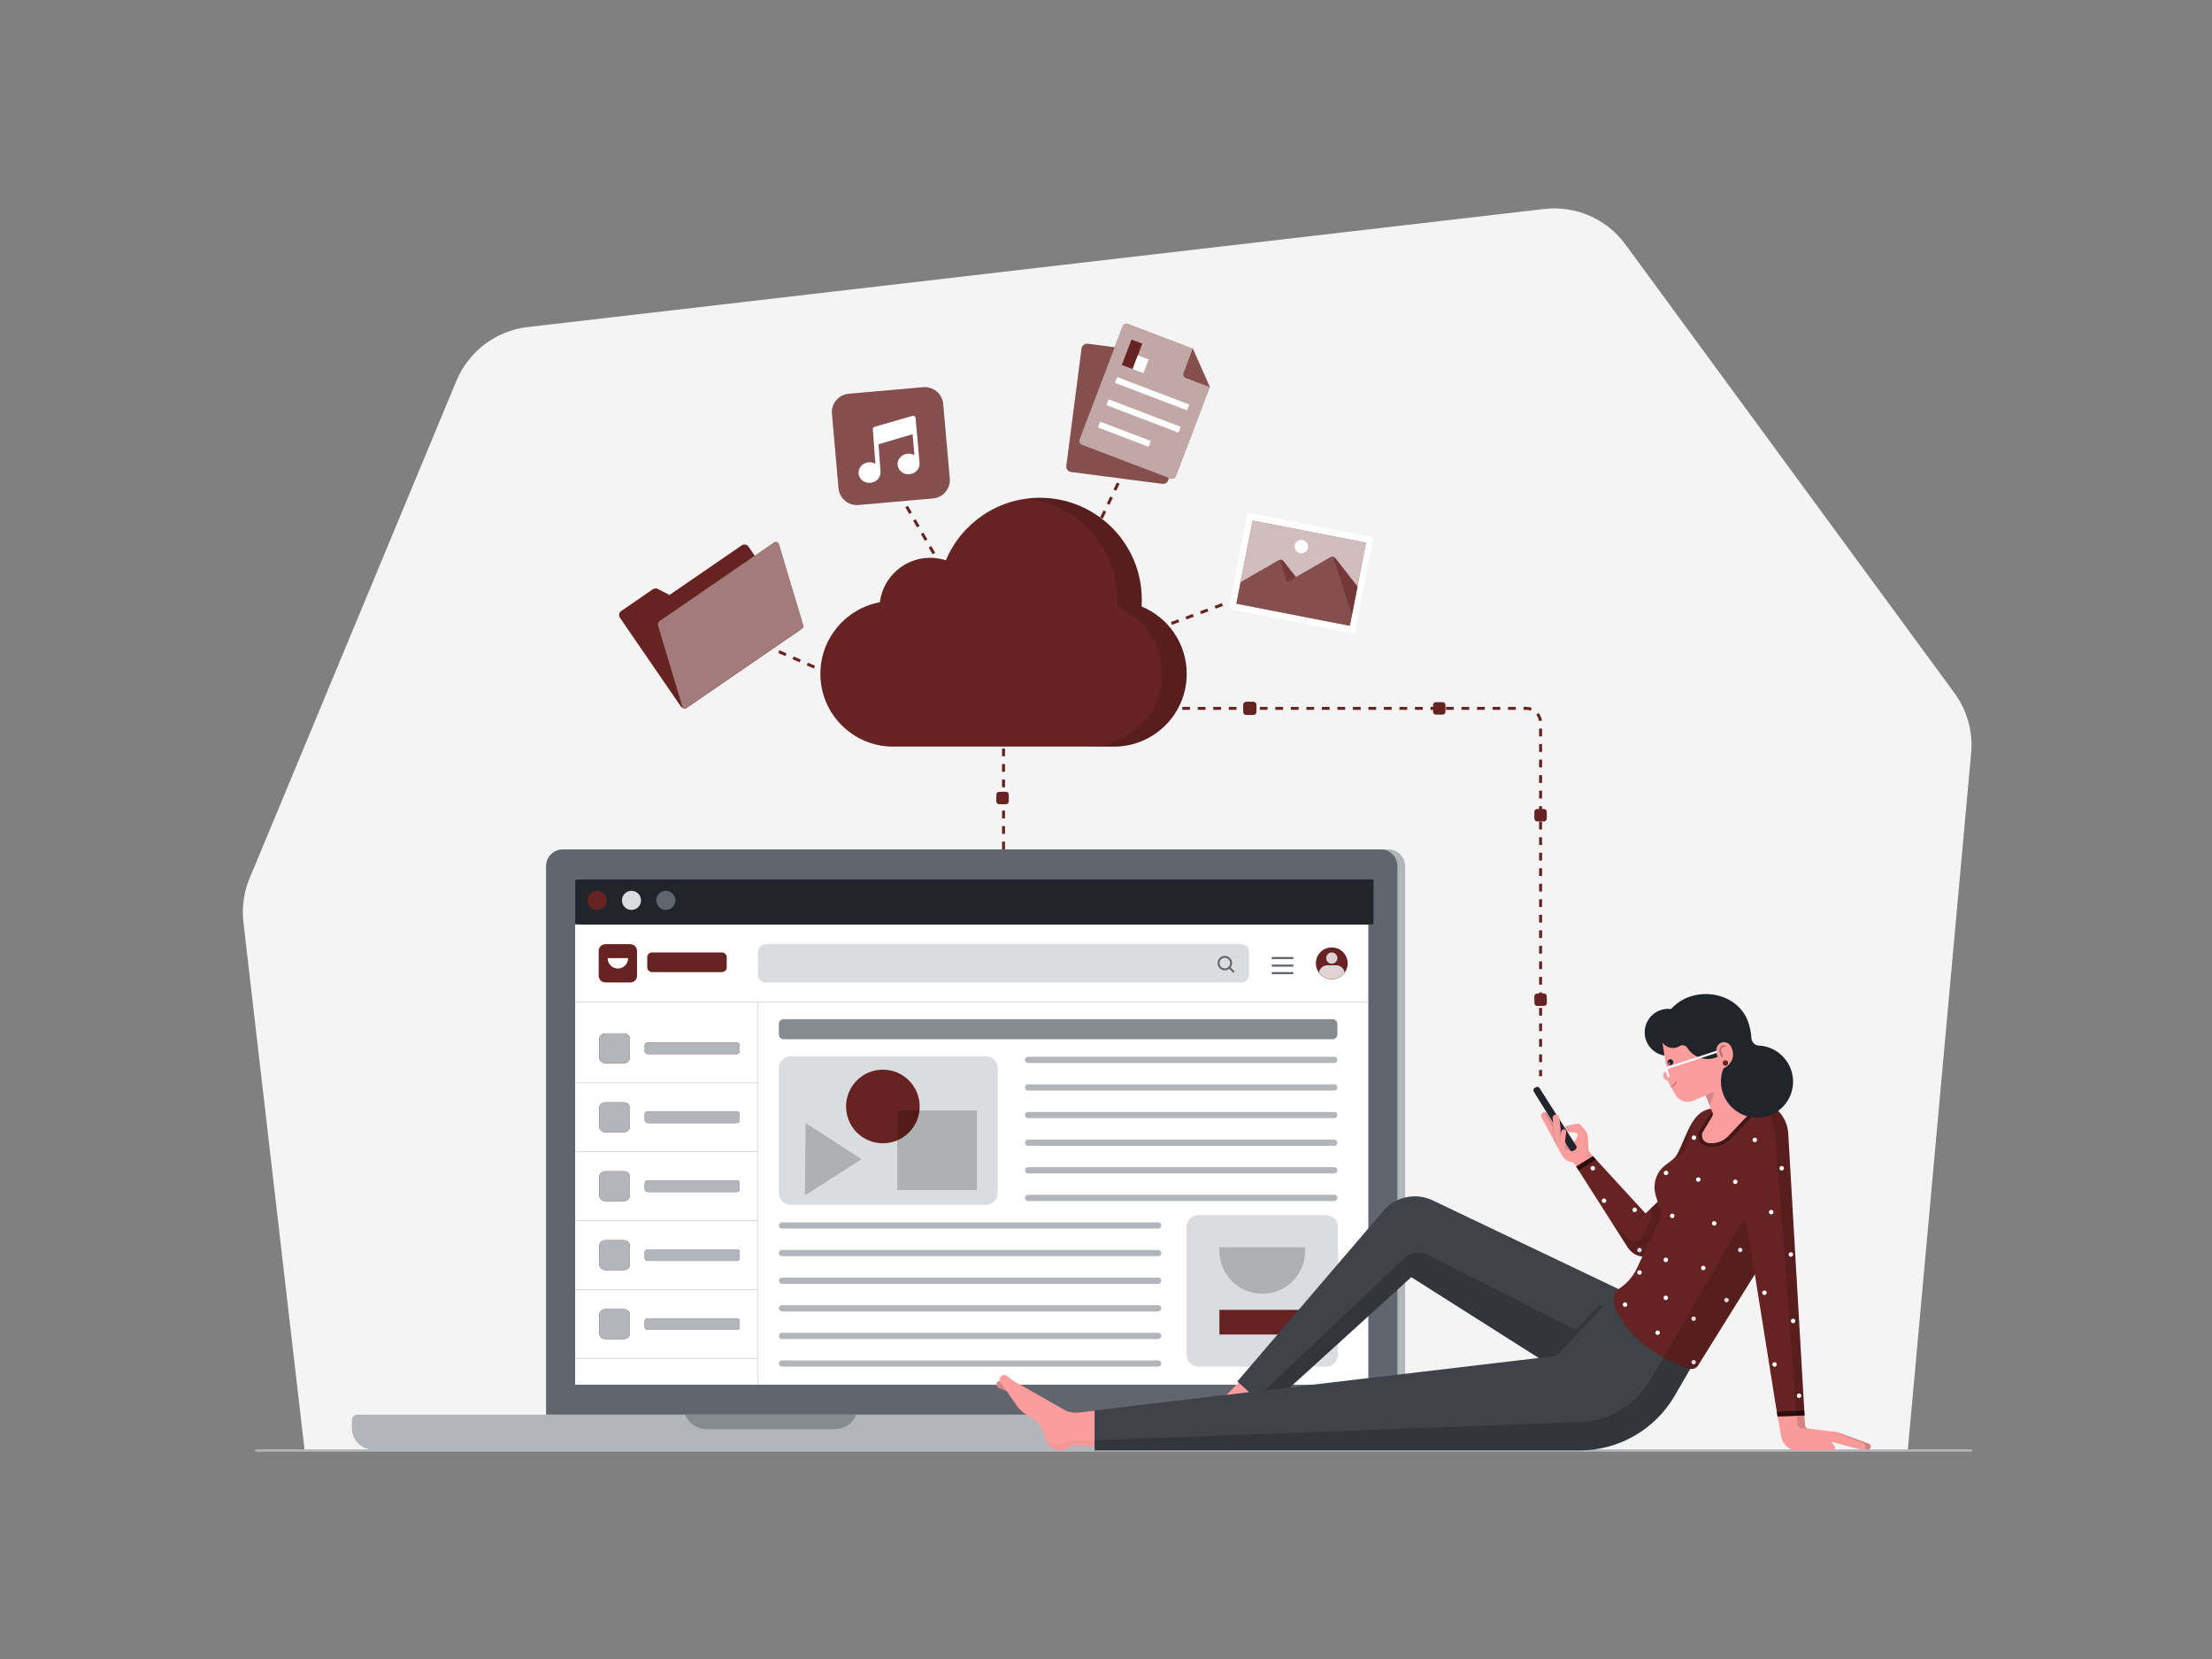 <svg class="gridItem__media" version="1.1" id="Layer_1" xmlns="http://www.w3.org/2000/svg" x="0px" y="0px" width="1600" height="1200" viewBox="0 0 1600 1200" style="baseline-shift: 0px; clip-rule: nonzero; color: rgb(61, 61, 61); color-interpolation: srgb; color-interpolation-filters: linearrgb; color-rendering: auto; cursor: auto; direction: ltr; display: block; fill: none; fill-opacity: 1; fill-rule: nonzero; font: 400 16px / 18.4px lato, sans-serif; image-rendering: auto; letter-spacing: normal; marker: none; overflow: hidden; paint-order: normal; pointer-events: auto; shape-rendering: auto; stroke: none; stroke-dasharray: none; stroke-dashoffset: 0px; stroke-linecap: butt; stroke-linejoin: miter; stroke-miterlimit: 4; stroke-opacity: 1; stroke-width: 1px; text-anchor: start; text-decoration: none solid rgb(61, 61, 61); text-rendering: auto; visibility: visible; word-spacing: 0px; writing-mode: horizontal-tb;" fill="none" xmlns:xlink="http://www.w3.org/1999/xlink">
<rect x="0" y="0" width="1600" height="1200" fill="#808080" stroke="none"/>
<path d="M1379.94 1049.26H220.35L176.07 667.11C174.82 656.3 176.35 645.35 180.53 635.3L330.16 275.42C339.03 254.1 358.73 239.24 381.67 236.57L1116.93 151.17C1139.7 148.53 1162.13 158.31 1175.69 176.79L1413.69 501.26C1422.88 513.79 1427.18 529.25 1425.77 544.73L1379.94 1049.26Z" fill="#F4F4F4" style="baseline-shift: 0px; fill: rgb(244, 244, 244); paint-order: normal; text-decoration: none solid rgb(61, 61, 61);"></path>
<path d="M1115.42 778.47H1113.27V773.92H1115.42V778.47ZM1115.42 768.31H1113.27V762.7H1115.42V768.31ZM1115.42 757.08H1113.27V751.47H1115.42V757.08ZM1115.42 745.86H1113.27V740.25H1115.42V745.86ZM1115.42 734.64H1113.27V729.03H1115.42V734.64ZM1115.42 723.42H1113.27V717.81H1115.42V723.42ZM1115.42 712.2H1113.27V706.59H1115.42V712.2ZM1115.42 700.97H1113.27V695.36H1115.42V700.97ZM1115.42 689.75H1113.27V684.14H1115.42V689.75ZM1115.42 678.53H1113.27V672.92H1115.42V678.53ZM1115.42 667.31H1113.27V661.7H1115.42V667.31ZM1115.42 656.08H1113.27V650.47H1115.42V656.08ZM1115.42 644.86H1113.27V639.25H1115.42V644.86ZM1115.42 633.64H1113.27V628.03H1115.42V633.64ZM1115.42 622.42H1113.27V616.81H1115.42V622.42ZM1115.42 611.2H1113.27V605.59H1115.42V611.2ZM1115.42 599.97H1113.27V594.36H1115.42V599.97ZM1115.42 588.75H1113.27V583.14H1115.42V588.75ZM1115.42 577.53H1113.27V571.92H1115.42V577.53ZM1115.42 566.31H1113.27V560.7H1115.42V566.31ZM1115.42 555.08H1113.27V549.47H1115.42V555.08ZM1115.42 543.86H1113.27V538.25H1115.42V543.86ZM1115.42 532.64H1113.27V527.03H1115.42V532.64ZM1113.18 521.57C1112.94 519.9 1112.26 518.32 1111.2 517L1112.88 515.65C1114.18 517.27 1115.02 519.21 1115.31 521.26L1113.18 521.57ZM1107.18 514.07C1106.11 513.66 1104.98 513.46 1103.82 513.46H1102.03V511.31H1103.82C1105.24 511.31 1106.63 511.56 1107.94 512.06L1107.18 514.07ZM1096.42 513.46H1090.81V511.31H1096.42V513.46ZM1085.2 513.46H1079.59V511.31H1085.2V513.46ZM1073.98 513.46H1068.37V511.31H1073.98V513.46ZM1062.75 513.46H1057.14V511.31H1062.75V513.46ZM1051.53 513.46H1045.92V511.31H1051.53V513.46ZM1040.31 513.46H1034.7V511.31H1040.31V513.46ZM1029.09 513.46H1023.48V511.31H1029.09V513.46ZM1017.87 513.46H1012.26V511.31H1017.87V513.46ZM1006.64 513.46H1001.03V511.31H1006.64V513.46ZM995.42 513.46H989.81V511.31H995.42V513.46ZM984.2 513.46H978.59V511.31H984.2V513.46ZM972.98 513.46H967.37V511.31H972.98V513.46ZM961.75 513.46H956.14V511.31H961.75V513.46ZM950.53 513.46H944.92V511.31H950.53V513.46ZM939.31 513.46H933.7V511.31H939.31V513.46ZM928.09 513.46H922.48V511.31H928.09V513.46ZM916.87 513.46H911.26V511.31H916.87V513.46ZM905.64 513.46H900.03V511.31H905.64V513.46ZM894.42 513.46H888.81V511.31H894.42V513.46ZM883.2 513.46H877.59V511.31H883.2V513.46ZM871.98 513.46H866.37V511.31H871.98V513.46ZM860.75 513.46H855.14V511.31H860.75V513.46ZM849.53 513.46H843.92V511.31H849.53V513.46ZM838.31 513.46H832.7V511.31H838.31V513.46ZM827.09 513.46H821.48V511.31H827.09V513.46ZM815.87 513.46H810.26V511.31H815.87V513.46ZM804.64 513.46H799.03V511.31H804.64V513.46ZM793.42 513.46H787.81V511.31H793.42V513.46ZM782.2 513.46H776.59V511.31H782.2V513.46Z" class="change-color-in-svg" fill="#4D61FC" style="fill: rgb(102, 35, 34); baseline-shift: 0px; paint-order: normal; text-decoration: none solid rgb(61, 61, 61);"></path>
<path d="M1016.41 1031.39H400.59V626.51C400.59 619.81 406.02 614.38 412.72 614.38H1004.27C1010.97 614.38 1016.4 619.81 1016.4 626.51V1031.39H1016.41Z" fill="#B2B6BB" style="baseline-shift: 0px; fill: rgb(178, 182, 187); paint-order: normal; text-decoration: none solid rgb(61, 61, 61);"></path>
<path d="M1010.8 1023.29H394.979V626.51C394.979 619.81 400.409 614.38 407.109 614.38H998.659C1005.36 614.38 1010.79 619.81 1010.79 626.51V1023.29H1010.8Z" fill="#61656D" style="baseline-shift: 0px; fill: rgb(97, 101, 109); paint-order: normal; text-decoration: none solid rgb(61, 61, 61);"></path>
<path d="M989.749 636.05H416.029V1001.61H989.749V636.05Z" fill="white" style="baseline-shift: 0px; fill: rgb(255, 255, 255); paint-order: normal; text-decoration: none solid rgb(61, 61, 61);"></path>
<path d="M1012.4 1023.27H776.14C773.93 1023.27 772.14 1025.06 772.14 1027.27V1040.07C776.57 1045.82 783.4 1049.19 790.66 1049.19H997.9C1001.16 1049.19 1004.34 1048.51 1007.25 1047.24C1012.86 1044.79 1016.41 1039.14 1016.41 1033.02V1027.28C1016.41 1025.06 1014.62 1023.27 1012.4 1023.27Z" fill="#868A91" style="baseline-shift: 0px; fill: rgb(134, 138, 145); paint-order: normal; text-decoration: none solid rgb(61, 61, 61);"></path>
<path d="M856.549 1023.27H258.48C256.27 1023.27 254.479 1025.06 254.479 1027.27V1033.01C254.479 1039.14 258.03 1044.78 263.64 1047.23C266.55 1048.5 269.729 1049.18 272.989 1049.18H842.039C845.299 1049.18 848.48 1048.5 851.39 1047.23C857 1044.78 860.549 1039.13 860.549 1033.01V1027.27C860.559 1025.06 858.759 1023.27 856.549 1023.27Z" fill="#B2B6BB" style="baseline-shift: 0px; fill: rgb(178, 182, 187); paint-order: normal; text-decoration: none solid rgb(61, 61, 61);"></path>
<path d="M603.859 1033.75H511.159C504.339 1033.75 498.199 1029.6 495.659 1023.27H619.369C616.819 1029.6 610.689 1033.75 603.859 1033.75Z" fill="#868A91" style="baseline-shift: 0px; fill: rgb(134, 138, 145); paint-order: normal; text-decoration: none solid rgb(61, 61, 61);"></path>
<path d="M989.749 636.05H416.029V668.67H989.749V636.05Z" fill="#21252B" style="baseline-shift: 0px; fill: rgb(33, 37, 43); paint-order: normal; text-decoration: none solid rgb(61, 61, 61);"></path>
<path d="M993.499 636.05H419.779V668.67H993.499V636.05Z" fill="#21252B" style="baseline-shift: 0px; fill: rgb(33, 37, 43); paint-order: normal; text-decoration: none solid rgb(61, 61, 61);"></path>
<path d="M431.899 658.159C435.71 658.159 438.799 655.07 438.799 651.259C438.799 647.449 435.71 644.359 431.899 644.359C428.088 644.359 424.999 647.449 424.999 651.259C424.999 655.07 428.088 658.159 431.899 658.159Z" class="change-color-in-svg" fill="#4D61FC" style="fill: rgb(102, 35, 34); baseline-shift: 0px; paint-order: normal; text-decoration: none solid rgb(61, 61, 61);"></path>
<path d="M456.769 658.159C460.58 658.159 463.669 655.07 463.669 651.259C463.669 647.449 460.58 644.359 456.769 644.359C452.958 644.359 449.869 647.449 449.869 651.259C449.869 655.07 452.958 658.159 456.769 658.159Z" fill="#DADDDF" style="baseline-shift: 0px; fill: rgb(218, 221, 223); paint-order: normal; text-decoration: none solid rgb(61, 61, 61);"></path>
<path d="M481.629 658.159C485.44 658.159 488.529 655.07 488.529 651.259C488.529 647.449 485.44 644.359 481.629 644.359C477.819 644.359 474.729 647.449 474.729 651.259C474.729 655.07 477.819 658.159 481.629 658.159Z" fill="#61656D" style="baseline-shift: 0px; fill: rgb(97, 101, 109); paint-order: normal; text-decoration: none solid rgb(61, 61, 61);"></path>
<path d="M897.89 710.67H553.799C550.719 710.67 548.229 708.18 548.229 705.1V688.5C548.229 685.42 550.719 682.93 553.799 682.93H897.89C900.97 682.93 903.46 685.42 903.46 688.5V705.1C903.46 708.17 900.96 710.67 897.89 710.67Z" fill="#DADDDF" style="baseline-shift: 0px; fill: rgb(218, 221, 223); paint-order: normal; text-decoration: none solid rgb(61, 61, 61);"></path>
<path d="M889.669 692.93C887.619 690.88 884.289 690.88 882.249 692.93C880.199 694.98 880.199 698.31 882.249 700.35C884.119 702.22 887.059 702.36 889.119 700.8L892.049 703.73L893.059 702.72L890.129 699.79C891.679 697.74 891.539 694.8 889.669 692.93ZM888.659 699.34C887.169 700.83 884.739 700.83 883.249 699.34C881.759 697.85 881.759 695.43 883.249 693.94C884.739 692.45 887.159 692.45 888.649 693.94C890.149 695.43 890.149 697.85 888.659 699.34Z" fill="#61656D" style="baseline-shift: 0px; fill: rgb(97, 101, 109); paint-order: normal; text-decoration: none solid rgb(61, 61, 61);"></path>
<path d="M935.48 692.22H919.92V693.75H935.48V692.22Z" fill="#61656D" style="baseline-shift: 0px; fill: rgb(97, 101, 109); paint-order: normal; text-decoration: none solid rgb(61, 61, 61);"></path>
<path d="M935.48 697.68H919.92V699.21H935.48V697.68Z" fill="#61656D" style="baseline-shift: 0px; fill: rgb(97, 101, 109); paint-order: normal; text-decoration: none solid rgb(61, 61, 61);"></path>
<path d="M935.48 703.13H919.92V704.66H935.48V703.13Z" fill="#61656D" style="baseline-shift: 0px; fill: rgb(97, 101, 109); paint-order: normal; text-decoration: none solid rgb(61, 61, 61);"></path>
<path d="M455.87 710.67H437.97C435.25 710.67 433.05 708.47 433.05 705.75V687.85C433.05 685.13 435.25 682.93 437.97 682.93H455.87C458.59 682.93 460.79 685.13 460.79 687.85V705.75C460.79 708.46 458.59 710.67 455.87 710.67Z" class="change-color-in-svg" fill="#4D61FC" style="fill: rgb(102, 35, 34); baseline-shift: 0px; paint-order: normal; text-decoration: none solid rgb(61, 61, 61);"></path>
<path d="M446.92 700.569C442.85 700.569 439.55 697.269 439.55 693.199V693.029H454.3V693.199C454.29 697.269 450.99 700.569 446.92 700.569Z" fill="white" style="baseline-shift: 0px; fill: rgb(255, 255, 255); paint-order: normal; text-decoration: none solid rgb(61, 61, 61);"></path>
<path d="M963.31 708.29C969.661 708.29 974.81 703.141 974.81 696.79C974.81 690.439 969.661 685.29 963.31 685.29C956.958 685.29 951.81 690.439 951.81 696.79C951.81 703.141 956.958 708.29 963.31 708.29Z" class="change-color-in-svg" fill="#4D61FC" style="fill: rgb(102, 35, 34); baseline-shift: 0px; paint-order: normal; text-decoration: none solid rgb(61, 61, 61);"></path>
<path d="M963.31 697.05C965.552 697.05 967.37 695.232 967.37 692.99C967.37 690.747 965.552 688.93 963.31 688.93C961.068 688.93 959.25 690.747 959.25 692.99C959.25 695.232 961.068 697.05 963.31 697.05Z" class="change-color-in-svg" fill="#4D61FC" style="fill: rgb(102, 35, 34); baseline-shift: 0px; paint-order: normal; text-decoration: none solid rgb(61, 61, 61);"></path>
<path d="M972.629 703.52C970.539 706.41 967.149 708.29 963.309 708.29C959.479 708.29 956.079 706.42 953.989 703.52C954.489 700.46 957.119 698.19 960.249 698.19H966.349C969.499 698.19 972.119 700.46 972.629 703.52Z" class="change-color-in-svg" fill="#4D61FC" style="fill: rgb(102, 35, 34); baseline-shift: 0px; paint-order: normal; text-decoration: none solid rgb(61, 61, 61);"></path>
<path opacity="0.8" d="M963.31 697.05C965.552 697.05 967.37 695.232 967.37 692.99C967.37 690.747 965.552 688.93 963.31 688.93C961.068 688.93 959.25 690.747 959.25 692.99C959.25 695.232 961.068 697.05 963.31 697.05Z" fill="white" style="baseline-shift: 0px; fill: rgb(255, 255, 255); opacity: 0.8; paint-order: normal; text-decoration: none solid rgb(61, 61, 61);"></path>
<path opacity="0.8" d="M972.629 703.52C970.539 706.41 967.149 708.29 963.309 708.29C959.479 708.29 956.079 706.42 953.989 703.52C954.489 700.46 957.119 698.19 960.249 698.19H966.349C969.499 698.19 972.119 700.46 972.629 703.52Z" fill="white" style="baseline-shift: 0px; fill: rgb(255, 255, 255); opacity: 0.8; paint-order: normal; text-decoration: none solid rgb(61, 61, 61);"></path>
<path d="M451.44 769.06H437.68C435.35 769.06 433.46 767.17 433.46 764.84V751.68C433.46 749.35 435.35 747.46 437.68 747.46H451.44C453.77 747.46 455.66 749.35 455.66 751.68V764.84C455.66 767.16 453.77 769.06 451.44 769.06Z" class="change-color-in-svg" fill="#4D61FC" style="fill: rgb(102, 35, 34); baseline-shift: 0px; paint-order: normal; text-decoration: none solid rgb(61, 61, 61);"></path>
<path d="M532.95 762.44H468.44C467.28 762.44 466.34 761.5 466.34 760.34V756.17C466.34 755.01 467.28 754.07 468.44 754.07H532.95C534.11 754.07 535.05 755.01 535.05 756.17V760.34C535.05 761.5 534.11 762.44 532.95 762.44Z" class="change-color-in-svg" fill="#4D61FC" style="fill: rgb(102, 35, 34); baseline-shift: 0px; paint-order: normal; text-decoration: none solid rgb(61, 61, 61);"></path>
<path d="M532.95 812.309H468.44C467.28 812.309 466.34 811.369 466.34 810.209V806.039C466.34 804.879 467.28 803.939 468.44 803.939H532.95C534.11 803.939 535.05 804.879 535.05 806.039V810.209C535.05 811.369 534.11 812.309 532.95 812.309Z" class="change-color-in-svg" fill="#4D61FC" style="fill: rgb(102, 35, 34); baseline-shift: 0px; paint-order: normal; text-decoration: none solid rgb(61, 61, 61);"></path>
<path d="M532.95 862.19H468.44C467.28 862.19 466.34 861.25 466.34 860.09V855.92C466.34 854.76 467.28 853.82 468.44 853.82H532.95C534.11 853.82 535.05 854.76 535.05 855.92V860.09C535.05 861.25 534.11 862.19 532.95 862.19Z" class="change-color-in-svg" fill="#4D61FC" style="fill: rgb(102, 35, 34); baseline-shift: 0px; paint-order: normal; text-decoration: none solid rgb(61, 61, 61);"></path>
<path d="M532.95 912.059H468.44C467.28 912.059 466.34 911.119 466.34 909.959V905.789C466.34 904.629 467.28 903.689 468.44 903.689H532.95C534.11 903.689 535.05 904.629 535.05 905.789V909.959C535.05 911.119 534.11 912.059 532.95 912.059Z" class="change-color-in-svg" fill="#4D61FC" style="fill: rgb(102, 35, 34); baseline-shift: 0px; paint-order: normal; text-decoration: none solid rgb(61, 61, 61);"></path>
<path d="M532.95 961.94H468.44C467.28 961.94 466.34 961 466.34 959.84V955.67C466.34 954.51 467.28 953.57 468.44 953.57H532.95C534.11 953.57 535.05 954.51 535.05 955.67V959.84C535.05 961 534.11 961.94 532.95 961.94Z" class="change-color-in-svg" fill="#4D61FC" style="fill: rgb(102, 35, 34); baseline-shift: 0px; paint-order: normal; text-decoration: none solid rgb(61, 61, 61);"></path>
<path d="M451.44 818.93H437.68C435.35 818.93 433.46 817.04 433.46 814.71V801.55C433.46 799.22 435.35 797.33 437.68 797.33H451.44C453.77 797.33 455.66 799.22 455.66 801.55V814.71C455.66 817.04 453.77 818.93 451.44 818.93Z" class="change-color-in-svg" fill="#4D61FC" style="fill: rgb(102, 35, 34); baseline-shift: 0px; paint-order: normal; text-decoration: none solid rgb(61, 61, 61);"></path>
<path d="M451.44 868.81H437.68C435.35 868.81 433.46 866.92 433.46 864.59V851.43C433.46 849.1 435.35 847.21 437.68 847.21H451.44C453.77 847.21 455.66 849.1 455.66 851.43V864.59C455.66 866.91 453.77 868.81 451.44 868.81Z" class="change-color-in-svg" fill="#4D61FC" style="fill: rgb(102, 35, 34); baseline-shift: 0px; paint-order: normal; text-decoration: none solid rgb(61, 61, 61);"></path>
<path d="M451.44 918.68H437.68C435.35 918.68 433.46 916.79 433.46 914.46V901.3C433.46 898.97 435.35 897.08 437.68 897.08H451.44C453.77 897.08 455.66 898.97 455.66 901.3V914.46C455.66 916.79 453.77 918.68 451.44 918.68Z" class="change-color-in-svg" fill="#4D61FC" style="fill: rgb(102, 35, 34); baseline-shift: 0px; paint-order: normal; text-decoration: none solid rgb(61, 61, 61);"></path>
<path d="M451.44 968.56H437.68C435.35 968.56 433.46 966.67 433.46 964.34V951.18C433.46 948.85 435.35 946.96 437.68 946.96H451.44C453.77 946.96 455.66 948.85 455.66 951.18V964.34C455.66 966.66 453.77 968.56 451.44 968.56Z" class="change-color-in-svg" fill="#4D61FC" style="fill: rgb(102, 35, 34); baseline-shift: 0px; paint-order: normal; text-decoration: none solid rgb(61, 61, 61);"></path>
<path d="M451.44 769.06H437.68C435.35 769.06 433.46 767.17 433.46 764.84V751.68C433.46 749.35 435.35 747.46 437.68 747.46H451.44C453.77 747.46 455.66 749.35 455.66 751.68V764.84C455.66 767.16 453.77 769.06 451.44 769.06Z" fill="#B2B6BB" style="baseline-shift: 0px; fill: rgb(178, 182, 187); paint-order: normal; text-decoration: none solid rgb(61, 61, 61);"></path>
<path d="M532.95 762.44H468.44C467.28 762.44 466.34 761.5 466.34 760.34V756.17C466.34 755.01 467.28 754.07 468.44 754.07H532.95C534.11 754.07 535.05 755.01 535.05 756.17V760.34C535.05 761.5 534.11 762.44 532.95 762.44Z" fill="#B2B6BB" style="baseline-shift: 0px; fill: rgb(178, 182, 187); paint-order: normal; text-decoration: none solid rgb(61, 61, 61);"></path>
<path d="M532.95 812.309H468.44C467.28 812.309 466.34 811.369 466.34 810.209V806.039C466.34 804.879 467.28 803.939 468.44 803.939H532.95C534.11 803.939 535.05 804.879 535.05 806.039V810.209C535.05 811.369 534.11 812.309 532.95 812.309Z" fill="#B2B6BB" style="baseline-shift: 0px; fill: rgb(178, 182, 187); paint-order: normal; text-decoration: none solid rgb(61, 61, 61);"></path>
<path d="M532.95 862.19H468.44C467.28 862.19 466.34 861.25 466.34 860.09V855.92C466.34 854.76 467.28 853.82 468.44 853.82H532.95C534.11 853.82 535.05 854.76 535.05 855.92V860.09C535.05 861.25 534.11 862.19 532.95 862.19Z" fill="#B2B6BB" style="baseline-shift: 0px; fill: rgb(178, 182, 187); paint-order: normal; text-decoration: none solid rgb(61, 61, 61);"></path>
<path d="M532.95 912.059H468.44C467.28 912.059 466.34 911.119 466.34 909.959V905.789C466.34 904.629 467.28 903.689 468.44 903.689H532.95C534.11 903.689 535.05 904.629 535.05 905.789V909.959C535.05 911.119 534.11 912.059 532.95 912.059Z" fill="#B2B6BB" style="baseline-shift: 0px; fill: rgb(178, 182, 187); paint-order: normal; text-decoration: none solid rgb(61, 61, 61);"></path>
<path d="M532.95 961.94H468.44C467.28 961.94 466.34 961 466.34 959.84V955.67C466.34 954.51 467.28 953.57 468.44 953.57H532.95C534.11 953.57 535.05 954.51 535.05 955.67V959.84C535.05 961 534.11 961.94 532.95 961.94Z" fill="#B2B6BB" style="baseline-shift: 0px; fill: rgb(178, 182, 187); paint-order: normal; text-decoration: none solid rgb(61, 61, 61);"></path>
<path d="M451.44 818.93H437.68C435.35 818.93 433.46 817.04 433.46 814.71V801.55C433.46 799.22 435.35 797.33 437.68 797.33H451.44C453.77 797.33 455.66 799.22 455.66 801.55V814.71C455.66 817.04 453.77 818.93 451.44 818.93Z" fill="#B2B6BB" style="baseline-shift: 0px; fill: rgb(178, 182, 187); paint-order: normal; text-decoration: none solid rgb(61, 61, 61);"></path>
<path d="M451.44 868.81H437.68C435.35 868.81 433.46 866.92 433.46 864.59V851.43C433.46 849.1 435.35 847.21 437.68 847.21H451.44C453.77 847.21 455.66 849.1 455.66 851.43V864.59C455.66 866.91 453.77 868.81 451.44 868.81Z" fill="#B2B6BB" style="baseline-shift: 0px; fill: rgb(178, 182, 187); paint-order: normal; text-decoration: none solid rgb(61, 61, 61);"></path>
<path d="M451.44 918.68H437.68C435.35 918.68 433.46 916.79 433.46 914.46V901.3C433.46 898.97 435.35 897.08 437.68 897.08H451.44C453.77 897.08 455.66 898.97 455.66 901.3V914.46C455.66 916.79 453.77 918.68 451.44 918.68Z" fill="#B2B6BB" style="baseline-shift: 0px; fill: rgb(178, 182, 187); paint-order: normal; text-decoration: none solid rgb(61, 61, 61);"></path>
<path d="M451.44 968.56H437.68C435.35 968.56 433.46 966.67 433.46 964.34V951.18C433.46 948.85 435.35 946.96 437.68 946.96H451.44C453.77 946.96 455.66 948.85 455.66 951.18V964.34C455.66 966.66 453.77 968.56 451.44 968.56Z" fill="#B2B6BB" style="baseline-shift: 0px; fill: rgb(178, 182, 187); paint-order: normal; text-decoration: none solid rgb(61, 61, 61);"></path>
<path d="M989.749 724.51H416.029V725.21H989.749V724.51Z" fill="#DADDDF" style="baseline-shift: 0px; fill: rgb(218, 221, 223); paint-order: normal; text-decoration: none solid rgb(61, 61, 61);"></path>
<path d="M548.58 724.859H547.88V1001.61H548.58V724.859Z" fill="#DADDDF" style="baseline-shift: 0px; fill: rgb(218, 221, 223); paint-order: normal; text-decoration: none solid rgb(61, 61, 61);"></path>
<path d="M963.869 751.71H566.859C564.929 751.71 563.359 750.14 563.359 748.21V740.7C563.359 738.77 564.929 737.2 566.859 737.2H963.869C965.799 737.2 967.369 738.77 967.369 740.7V748.21C967.369 750.14 965.799 751.71 963.869 751.71Z" fill="#868A91" style="baseline-shift: 0px; fill: rgb(134, 138, 145); paint-order: normal; text-decoration: none solid rgb(61, 61, 61);"></path>
<path d="M837.749 988.519H565.629C564.379 988.519 563.369 987.509 563.369 986.259C563.369 985.009 564.379 983.999 565.629 983.999H837.749C838.999 983.999 840.009 985.009 840.009 986.259C840.009 987.509 838.989 988.519 837.749 988.519Z" fill="#B2B6BB" style="baseline-shift: 0px; fill: rgb(178, 182, 187); paint-order: normal; text-decoration: none solid rgb(61, 61, 61);"></path>
<path d="M837.749 968.559H565.629C564.379 968.559 563.369 967.549 563.369 966.299C563.369 965.049 564.379 964.039 565.629 964.039H837.749C838.999 964.039 840.009 965.049 840.009 966.299C840.009 967.539 838.989 968.559 837.749 968.559Z" fill="#B2B6BB" style="baseline-shift: 0px; fill: rgb(178, 182, 187); paint-order: normal; text-decoration: none solid rgb(61, 61, 61);"></path>
<path d="M837.749 948.589H565.629C564.379 948.589 563.369 947.579 563.369 946.329C563.369 945.079 564.379 944.069 565.629 944.069H837.749C838.999 944.069 840.009 945.079 840.009 946.329C840.009 947.579 838.989 948.589 837.749 948.589Z" fill="#B2B6BB" style="baseline-shift: 0px; fill: rgb(178, 182, 187); paint-order: normal; text-decoration: none solid rgb(61, 61, 61);"></path>
<path d="M837.749 928.62H565.629C564.379 928.62 563.369 927.61 563.369 926.36C563.369 925.11 564.379 924.1 565.629 924.1H837.749C838.999 924.1 840.009 925.11 840.009 926.36C840.009 927.61 838.989 928.62 837.749 928.62Z" fill="#B2B6BB" style="baseline-shift: 0px; fill: rgb(178, 182, 187); paint-order: normal; text-decoration: none solid rgb(61, 61, 61);"></path>
<path d="M837.749 908.649H565.629C564.379 908.649 563.369 907.639 563.369 906.389C563.369 905.139 564.379 904.129 565.629 904.129H837.749C838.999 904.129 840.009 905.139 840.009 906.389C840.009 907.639 838.989 908.649 837.749 908.649Z" fill="#B2B6BB" style="baseline-shift: 0px; fill: rgb(178, 182, 187); paint-order: normal; text-decoration: none solid rgb(61, 61, 61);"></path>
<path d="M837.749 888.679H565.629C564.379 888.679 563.369 887.669 563.369 886.419C563.369 885.169 564.379 884.159 565.629 884.159H837.749C838.999 884.159 840.009 885.169 840.009 886.419C840.009 887.669 838.989 888.679 837.749 888.679Z" fill="#B2B6BB" style="baseline-shift: 0px; fill: rgb(178, 182, 187); paint-order: normal; text-decoration: none solid rgb(61, 61, 61);"></path>
<path d="M965.11 868.719H743.61C742.36 868.719 741.35 867.709 741.35 866.459C741.35 865.209 742.36 864.199 743.61 864.199H965.1C966.35 864.199 967.36 865.209 967.36 866.459C967.37 867.709 966.36 868.719 965.11 868.719Z" fill="#B2B6BB" style="baseline-shift: 0px; fill: rgb(178, 182, 187); paint-order: normal; text-decoration: none solid rgb(61, 61, 61);"></path>
<path d="M965.11 848.75H743.61C742.36 848.75 741.35 847.74 741.35 846.49C741.35 845.24 742.36 844.229 743.61 844.229H965.1C966.35 844.229 967.36 845.24 967.36 846.49C967.37 847.74 966.36 848.75 965.11 848.75Z" fill="#B2B6BB" style="baseline-shift: 0px; fill: rgb(178, 182, 187); paint-order: normal; text-decoration: none solid rgb(61, 61, 61);"></path>
<path d="M965.11 828.78H743.61C742.36 828.78 741.35 827.77 741.35 826.52C741.35 825.27 742.36 824.26 743.61 824.26H965.1C966.35 824.26 967.36 825.27 967.36 826.52C967.37 827.77 966.36 828.78 965.11 828.78Z" fill="#B2B6BB" style="baseline-shift: 0px; fill: rgb(178, 182, 187); paint-order: normal; text-decoration: none solid rgb(61, 61, 61);"></path>
<path d="M965.11 808.809H743.61C742.36 808.809 741.35 807.799 741.35 806.549C741.35 805.299 742.36 804.289 743.61 804.289H965.1C966.35 804.289 967.36 805.299 967.36 806.549C967.37 807.799 966.36 808.809 965.11 808.809Z" fill="#B2B6BB" style="baseline-shift: 0px; fill: rgb(178, 182, 187); paint-order: normal; text-decoration: none solid rgb(61, 61, 61);"></path>
<path d="M965.11 788.849H743.61C742.36 788.849 741.35 787.839 741.35 786.589C741.35 785.339 742.36 784.329 743.61 784.329H965.1C966.35 784.329 967.36 785.339 967.36 786.589C967.37 787.829 966.36 788.849 965.11 788.849Z" fill="#B2B6BB" style="baseline-shift: 0px; fill: rgb(178, 182, 187); paint-order: normal; text-decoration: none solid rgb(61, 61, 61);"></path>
<path d="M965.11 768.879H743.61C742.36 768.879 741.35 767.869 741.35 766.619C741.35 765.369 742.36 764.359 743.61 764.359H965.1C966.35 764.359 967.36 765.369 967.36 766.619C967.37 767.869 966.36 768.879 965.11 768.879Z" fill="#B2B6BB" style="baseline-shift: 0px; fill: rgb(178, 182, 187); paint-order: normal; text-decoration: none solid rgb(61, 61, 61);"></path>
<path d="M548.229 782.84H416.029V783.54H548.229V782.84Z" fill="#DADDDF" style="baseline-shift: 0px; fill: rgb(218, 221, 223); paint-order: normal; text-decoration: none solid rgb(61, 61, 61);"></path>
<path d="M548.229 832.71H416.029V833.41H548.229V832.71Z" fill="#DADDDF" style="baseline-shift: 0px; fill: rgb(218, 221, 223); paint-order: normal; text-decoration: none solid rgb(61, 61, 61);"></path>
<path d="M548.229 882.59H416.029V883.29H548.229V882.59Z" fill="#DADDDF" style="baseline-shift: 0px; fill: rgb(218, 221, 223); paint-order: normal; text-decoration: none solid rgb(61, 61, 61);"></path>
<path d="M548.229 932.46H416.029V933.16H548.229V932.46Z" fill="#DADDDF" style="baseline-shift: 0px; fill: rgb(218, 221, 223); paint-order: normal; text-decoration: none solid rgb(61, 61, 61);"></path>
<path d="M548.229 982.34H416.029V983.04H548.229V982.34Z" fill="#DADDDF" style="baseline-shift: 0px; fill: rgb(218, 221, 223); paint-order: normal; text-decoration: none solid rgb(61, 61, 61);"></path>
<path d="M563.359 772.67V862.88C563.359 867.64 567.219 871.51 571.989 871.51H713.099C717.859 871.51 721.729 867.65 721.729 862.88V772.67C721.729 767.91 717.869 764.04 713.099 764.04H571.989C567.229 764.05 563.359 767.91 563.359 772.67Z" fill="#DADDDF" style="baseline-shift: 0px; fill: rgb(218, 221, 223); paint-order: normal; text-decoration: none solid rgb(61, 61, 61);"></path>
<path d="M638.609 826.97C653.317 826.97 665.24 815.047 665.24 800.34C665.24 785.633 653.317 773.71 638.609 773.71C623.902 773.71 611.979 785.633 611.979 800.34C611.979 815.047 623.902 826.97 638.609 826.97Z" class="change-color-in-svg" fill="#4D61FC" style="fill: rgb(102, 35, 34); baseline-shift: 0px; paint-order: normal; text-decoration: none solid rgb(61, 61, 61);"></path>
<path opacity="0.2" d="M582.239 864.661L623.199 838.481L582.679 812.311L582.239 864.661Z" fill="black" style="baseline-shift: 0px; fill: rgb(0, 0, 0); opacity: 0.2; paint-order: normal; text-decoration: none solid rgb(61, 61, 61);"></path>
<path opacity="0.2" d="M649.063 803.256L649.063 860.836L706.643 860.836L706.643 803.256L649.063 803.256Z" fill="black" style="baseline-shift: 0px; fill: rgb(0, 0, 0); opacity: 0.2; paint-order: normal; text-decoration: none solid rgb(61, 61, 61);"></path>
<path d="M959.2 988.52H866.9C862.14 988.52 858.27 984.66 858.27 979.89V887.59C858.27 882.83 862.13 878.96 866.9 878.96H959.2C963.96 878.96 967.83 882.82 967.83 887.59V979.89C967.83 984.66 963.96 988.52 959.2 988.52Z" fill="#DADDDF" style="baseline-shift: 0px; fill: rgb(218, 221, 223); paint-order: normal; text-decoration: none solid rgb(61, 61, 61);"></path>
<path opacity="0.2" d="M913.049 935.83C895.919 935.83 882.029 921.94 882.029 904.81V902.2H944.069V904.81C944.069 921.94 930.179 935.83 913.049 935.83Z" fill="black" style="baseline-shift: 0px; fill: rgb(0, 0, 0); opacity: 0.2; paint-order: normal; text-decoration: none solid rgb(61, 61, 61);"></path>
<path d="M944.069 947.45H882.029V965.3H944.069V947.45Z" class="change-color-in-svg" fill="#4D61FC" style="fill: rgb(102, 35, 34); baseline-shift: 0px; paint-order: normal; text-decoration: none solid rgb(61, 61, 61);"></path>
<path d="M522.21 703.129H471.63C469.72 703.129 468.17 701.579 468.17 699.669V692.399C468.17 690.489 469.72 688.939 471.63 688.939H522.21C524.12 688.939 525.67 690.489 525.67 692.399V699.669C525.68 701.579 524.12 703.129 522.21 703.129Z" class="change-color-in-svg" fill="#4D61FC" style="fill: rgb(102, 35, 34); baseline-shift: 0px; paint-order: normal; text-decoration: none solid rgb(61, 61, 61);"></path>
<path d="M825.709 438.7C825.819 437.07 825.879 435.43 825.879 433.77C825.879 393.06 792.879 360.06 752.169 360.06C721.569 360.06 695.319 378.71 684.179 405.26C680.609 404.11 676.809 403.47 672.859 403.47C654.119 403.47 638.679 417.51 636.439 435.64C611.949 440.15 593.399 461.61 593.399 487.4C593.399 516.47 616.969 540.04 646.039 540.04H805.739C834.809 540.04 858.379 516.47 858.379 487.4C858.369 465.41 844.869 446.57 825.709 438.7Z" class="change-color-in-svg" fill="#4D61FC" style="fill: rgb(102, 35, 34); baseline-shift: 0px; paint-order: normal; text-decoration: none solid rgb(61, 61, 61);"></path>
<path d="M449.339 441.95L472.219 426.23C473.289 425.49 474.679 425.42 475.829 426L484.299 430.34L536.499 394.48C538.099 393.38 540.299 393.77 541.409 395.39L579.659 451.08C580.679 452.56 580.299 454.57 578.819 455.59L496.949 511.82C495.489 512.82 493.479 512.45 492.479 510.99L448.399 446.82C447.329 445.22 447.739 443.05 449.339 441.95Z" class="change-color-in-svg" fill="#4D61FC" style="fill: rgb(102, 35, 34); baseline-shift: 0px; paint-order: normal; text-decoration: none solid rgb(61, 61, 61);"></path>
<path d="M581.109 452.49L563.439 393.66C562.989 392.14 561.179 391.49 559.859 392.39L477.23 449.15C476.11 449.92 475.599 451.33 475.999 452.63L493.609 511.22C493.959 512.39 495.36 512.9 496.39 512.19L580.429 454.46C581.049 454.08 581.319 453.26 581.109 452.49Z" class="change-color-in-svg" fill="#4D61FC" style="fill: rgb(102, 35, 34); baseline-shift: 0px; paint-order: normal; text-decoration: none solid rgb(61, 61, 61);"></path>
<path opacity="0.4" d="M581.109 452.49L563.439 393.66C562.989 392.14 561.179 391.49 559.859 392.39L477.23 449.15C476.11 449.92 475.599 451.33 475.999 452.63L493.609 511.22C493.959 512.39 495.36 512.9 496.39 512.19L580.429 454.46C581.049 454.08 581.319 453.26 581.109 452.49Z" fill="white" style="baseline-shift: 0px; fill: rgb(255, 255, 255); opacity: 0.4; paint-order: normal; text-decoration: none solid rgb(61, 61, 61);"></path>
<path opacity="0.6" d="M581.109 452.49L563.439 393.66Z" fill="white" style="baseline-shift: 0px; fill: rgb(255, 255, 255); opacity: 0.6; paint-order: normal; text-decoration: none solid rgb(61, 61, 61);"></path>
<path d="M840.74 349.96L774.8 341.4C772.6 341.11 771.05 339.1 771.33 336.9L782.33 252.14C782.62 249.94 784.63 248.39 786.83 248.67L852.58 257.16C854.78 257.44 856.33 259.45 856.05 261.65L845.24 346.48C844.96 348.69 842.94 350.25 840.74 349.96Z" class="change-color-in-svg" fill="#4D61FC" style="fill: rgb(102, 35, 34); baseline-shift: 0px; paint-order: normal; text-decoration: none solid rgb(61, 61, 61);"></path>
<path opacity="0.2" d="M840.74 349.96L774.8 341.4C772.6 341.11 771.05 339.1 771.33 336.9L782.33 252.14C782.62 249.94 784.63 248.39 786.83 248.67L852.58 257.16C854.78 257.44 856.33 259.45 856.05 261.65L845.24 346.48C844.96 348.69 842.94 350.25 840.74 349.96Z" fill="white" style="baseline-shift: 0px; fill: rgb(255, 255, 255); opacity: 0.2; paint-order: normal; text-decoration: none solid rgb(61, 61, 61);"></path>
<path d="M846.7 346.18L782.52 321.71C781.01 321.13 780.25 319.44 780.83 317.93L812.049 236.04C812.629 234.53 814.32 233.77 815.83 234.35L862.78 252.25L875.049 280.02L850.469 344.49C849.899 345.99 848.21 346.75 846.7 346.18Z" class="change-color-in-svg" fill="#4D61FC" style="fill: rgb(102, 35, 34); baseline-shift: 0px; paint-order: normal; text-decoration: none solid rgb(61, 61, 61);"></path>
<path opacity="0.6" d="M846.7 346.18L782.52 321.71C781.01 321.13 780.25 319.44 780.83 317.93L812.049 236.04C812.629 234.53 814.32 233.77 815.83 234.35L862.78 252.25L875.049 280.02L850.469 344.49C849.899 345.99 848.21 346.75 846.7 346.18Z" fill="white" style="baseline-shift: 0px; fill: rgb(255, 255, 255); opacity: 0.6; paint-order: normal; text-decoration: none solid rgb(61, 61, 61);"></path>
<path d="M875.049 280.01L857.829 273.44C856.319 272.86 855.559 271.17 856.139 269.66L862.779 252.24L875.049 280.01Z" class="change-color-in-svg" fill="#4D61FC" style="fill: rgb(102, 35, 34); baseline-shift: 0px; paint-order: normal; text-decoration: none solid rgb(61, 61, 61);"></path>
<path opacity="0.2" d="M875.049 280.01L857.829 273.44C856.319 272.86 855.559 271.17 856.139 269.66L862.779 252.24L875.049 280.01Z" fill="white" style="baseline-shift: 0px; fill: rgb(255, 255, 255); opacity: 0.2; paint-order: normal; text-decoration: none solid rgb(61, 61, 61);"></path>
<path d="M826.252 248.585L818.44 245.607L811.438 263.978L819.249 266.956L826.252 248.585Z" class="change-color-in-svg" fill="#4D61FC" style="fill: rgb(102, 35, 34); baseline-shift: 0px; paint-order: normal; text-decoration: none solid rgb(61, 61, 61);"></path>
<path d="M830.841 260.008L823.029 257.03L819.246 266.954L827.058 269.931L830.841 260.008Z" fill="white" style="baseline-shift: 0px; fill: rgb(255, 255, 255); paint-order: normal; text-decoration: none solid rgb(61, 61, 61);"></path>
<path d="M860.207 292.601L808.096 272.735L806.493 276.94L858.604 296.805L860.207 292.601Z" fill="white" style="baseline-shift: 0px; fill: rgb(255, 255, 255); paint-order: normal; text-decoration: none solid rgb(61, 61, 61);"></path>
<path d="M854.056 308.741L801.944 288.876L800.341 293.081L852.453 312.946L854.056 308.741Z" fill="white" style="baseline-shift: 0px; fill: rgb(255, 255, 255); paint-order: normal; text-decoration: none solid rgb(61, 61, 61);"></path>
<path d="M832.363 318.95L795.8 305.012L794.197 309.217L830.76 323.155L832.363 318.95Z" fill="white" style="baseline-shift: 0px; fill: rgb(255, 255, 255); paint-order: normal; text-decoration: none solid rgb(61, 61, 61);"></path>
<path d="M993.547 388.683L902.396 370.917L888.83 440.515L979.982 458.281L993.547 388.683Z" fill="white" style="baseline-shift: 0px; fill: rgb(255, 255, 255); paint-order: normal; text-decoration: none solid rgb(61, 61, 61);"></path>
<path d="M988.038 392.54L906.043 376.559L894.33 436.656L976.324 452.637L988.038 392.54Z" class="change-color-in-svg" fill="#4D61FC" style="fill: rgb(102, 35, 34); baseline-shift: 0px; paint-order: normal; text-decoration: none solid rgb(61, 61, 61);"></path>
<path opacity="0.7" d="M988.038 392.54L906.043 376.559L894.33 436.656L976.324 452.637L988.038 392.54Z" fill="white" style="baseline-shift: 0px; fill: rgb(255, 255, 255); opacity: 0.7; paint-order: normal; text-decoration: none solid rgb(61, 61, 61);"></path>
<path d="M981.9 424.28L965.83 403.68C965 402.62 963.51 402.33 962.35 403L937.36 417.44L928.35 405.89C927.52 404.83 926.04 404.54 924.87 405.21L897.41 421.06L894.38 436.63L976.37 452.61L981.9 424.28Z" class="change-color-in-svg" fill="#4D61FC" style="fill: rgb(102, 35, 34); baseline-shift: 0px; paint-order: normal; text-decoration: none solid rgb(61, 61, 61);"></path>
<path opacity="0.2" d="M981.899 424.28L965.869 403.73C965.019 402.64 963.489 402.34 962.299 403.03L937.369 417.44L928.399 405.94C927.549 404.85 926.019 404.55 924.829 405.24L897.429 421.06L894.399 436.63L976.389 452.61L981.899 424.28Z" fill="white" style="baseline-shift: 0px; fill: rgb(255, 255, 255); opacity: 0.2; paint-order: normal; text-decoration: none solid rgb(61, 61, 61);"></path>
<path d="M941.31 400.169C943.983 400.169 946.15 398.002 946.15 395.329C946.15 392.656 943.983 390.489 941.31 390.489C938.637 390.489 936.47 392.656 936.47 395.329C936.47 398.002 938.637 400.169 941.31 400.169Z" fill="white" style="baseline-shift: 0px; fill: rgb(255, 255, 255); paint-order: normal; text-decoration: none solid rgb(61, 61, 61);"></path>
<path opacity="0.5" d="M937.369 417.439L932.329 420.349C931.429 420.869 930.279 420.389 930.019 419.389L926.169 404.879C927.019 404.869 927.849 405.239 928.399 405.939L937.369 417.439Z" class="change-color-in-svg" fill="#4D61FC" style="fill: rgb(102, 35, 34); baseline-shift: 0px; opacity: 0.5; paint-order: normal; text-decoration: none solid rgb(61, 61, 61);"></path>
<path opacity="0.5" d="M981.909 424.28L977.909 444.81L964.329 402.72C964.929 402.86 965.479 403.21 965.879 403.72L981.909 424.28Z" class="change-color-in-svg" fill="#4D61FC" style="fill: rgb(102, 35, 34); baseline-shift: 0px; opacity: 0.5; paint-order: normal; text-decoration: none solid rgb(61, 61, 61);"></path>
<path d="M674.859 360.509L620.999 365.259C613.659 365.909 607.189 360.479 606.539 353.139L601.789 299.289C601.139 291.949 606.569 285.479 613.909 284.829L667.759 280.079C675.099 279.429 681.569 284.859 682.219 292.199L686.969 346.049C687.619 353.389 682.189 359.869 674.859 360.509Z" class="change-color-in-svg" fill="#4D61FC" style="fill: rgb(102, 35, 34); baseline-shift: 0px; paint-order: normal; text-decoration: none solid rgb(61, 61, 61);"></path>
<path opacity="0.2" d="M674.859 360.509L620.999 365.259C613.659 365.909 607.189 360.479 606.539 353.139L601.789 299.289C601.139 291.949 606.569 285.479 613.909 284.829L667.759 280.079C675.099 279.429 681.569 284.859 682.219 292.199L686.969 346.049C687.619 353.389 682.189 359.869 674.859 360.509Z" fill="white" style="baseline-shift: 0px; fill: rgb(255, 255, 255); opacity: 0.2; paint-order: normal; text-decoration: none solid rgb(61, 61, 61);"></path>
<path d="M661.619 301.079C661.249 300.759 660.789 300.629 660.349 300.729L632.589 308.719C631.799 308.889 631.259 309.739 631.339 310.689L633.209 335.499C631.679 334.619 629.989 334.239 628.309 334.399C623.929 334.789 620.669 338.429 621.029 342.519C621.389 346.609 625.239 349.629 629.619 349.239C633.999 348.849 637.259 345.209 636.899 341.119L635.479 321.359L660.099 314.059L661.439 329.269C659.909 328.389 658.219 328.009 656.549 328.169C652.169 328.559 648.909 332.199 649.269 336.289C649.629 340.379 653.479 343.399 657.859 343.009C662.239 342.619 665.499 338.979 665.139 334.889L662.279 302.429C662.229 301.889 661.989 301.399 661.619 301.079Z" fill="white" style="baseline-shift: 0px; fill: rgb(255, 255, 255); paint-order: normal; text-decoration: none solid rgb(61, 61, 61);"></path>
<path d="M629.059 501.139L624.669 499.229L625.529 497.259L629.919 499.169L629.059 501.139ZM619.519 496.989L614.379 494.749L615.239 492.779L620.379 495.019L619.519 496.989ZM609.229 492.509L604.089 490.269L604.949 488.299L610.089 490.539L609.229 492.509ZM598.949 488.029L593.809 485.789L594.669 483.819L599.809 486.059L598.949 488.029ZM588.659 483.539L583.519 481.299L584.379 479.329L589.519 481.569L588.659 483.539ZM578.369 479.059L573.229 476.819L574.089 474.849L579.229 477.089L578.369 479.059ZM568.079 474.579L562.939 472.339L563.799 470.369L568.939 472.609L568.079 474.579Z" class="change-color-in-svg" fill="#4D61FC" style="fill: rgb(102, 35, 34); baseline-shift: 0px; paint-order: normal; text-decoration: none solid rgb(61, 61, 61);"></path>
<path d="M680.189 410.61L677.379 405.76L679.239 404.68L682.049 409.53L680.189 410.61ZM674.559 400.9L671.749 396.05L673.609 394.97L676.419 399.82L674.559 400.9ZM668.929 391.19L666.119 386.34L667.979 385.26L670.789 390.11L668.929 391.19ZM663.299 381.49L660.489 376.64L662.349 375.56L665.159 380.41L663.299 381.49ZM657.669 371.78L654.859 366.93L656.719 365.85L659.529 370.7L657.669 371.78Z" class="change-color-in-svg" fill="#4D61FC" style="fill: rgb(102, 35, 34); baseline-shift: 0px; paint-order: normal; text-decoration: none solid rgb(61, 61, 61);"></path>
<path d="M787.95 395.46L786.01 394.53L788.44 389.47L790.38 390.4L787.95 395.46ZM792.81 385.34L790.87 384.41L793.3 379.35L795.24 380.28L792.81 385.34ZM797.67 375.22L795.73 374.29L798.16 369.23L800.1 370.16L797.67 375.22ZM802.52 365.11L800.58 364.18L803.01 359.12L804.95 360.05L802.52 365.11ZM807.38 354.99L805.44 354.06L807.87 349L809.81 349.93L807.38 354.99Z" class="change-color-in-svg" fill="#4D61FC" style="fill: rgb(102, 35, 34); baseline-shift: 0px; paint-order: normal; text-decoration: none solid rgb(61, 61, 61);"></path>
<path d="M805.619 467.51L804.869 465.49L810.129 463.54L810.879 465.56L805.619 467.51ZM816.149 463.62L815.399 461.6L820.659 459.65L821.409 461.67L816.149 463.62ZM826.679 459.73L825.929 457.71L831.189 455.76L831.939 457.78L826.679 459.73ZM837.199 455.84L836.449 453.82L841.709 451.87L842.459 453.89L837.199 455.84ZM847.729 451.95L846.979 449.93L852.239 447.98L852.989 450L847.729 451.95ZM858.249 448.06L857.499 446.04L862.759 444.09L863.509 446.11L858.249 448.06ZM868.779 444.17L868.029 442.15L873.289 440.2L874.039 442.22L868.779 444.17ZM879.309 440.28L878.559 438.26L883.819 436.31L884.569 438.33L879.309 440.28Z" class="change-color-in-svg" fill="#4D61FC" style="fill: rgb(102, 35, 34); baseline-shift: 0px; paint-order: normal; text-decoration: none solid rgb(61, 61, 61);"></path>
<path d="M726.96 614.38H724.81V608.77H726.96V614.38ZM726.96 603.15H724.81V597.54H726.96V603.15ZM726.96 591.93H724.81V586.32H726.96V591.93ZM726.96 580.71H724.81V575.1H726.96V580.71ZM726.96 569.49H724.81V563.88H726.96V569.49ZM726.96 558.26H724.81V552.65H726.96V558.26ZM726.96 547.04H724.81V541.43H726.96V547.04ZM726.96 535.82H724.81V530.21H726.96V535.82ZM726.96 524.6H724.81V518.99H726.96V524.6ZM726.96 513.38H724.81V507.77H726.96V513.38Z" class="change-color-in-svg" fill="#4D61FC" style="fill: rgb(102, 35, 34); baseline-shift: 0px; paint-order: normal; text-decoration: none solid rgb(61, 61, 61);"></path>
<path d="M727.62 581.71H722.73C721.6 581.71 720.68 580.79 720.68 579.66V574.77C720.68 573.64 721.6 572.72 722.73 572.72H727.62C728.75 572.72 729.67 573.64 729.67 574.77V579.66C729.67 580.79 728.75 581.71 727.62 581.71Z" class="change-color-in-svg" fill="#4D61FC" style="fill: rgb(102, 35, 34); baseline-shift: 0px; paint-order: normal; text-decoration: none solid rgb(61, 61, 61);"></path>
<path d="M906.64 517.18H901.419C900.209 517.18 899.229 516.2 899.229 514.99V509.77C899.229 508.56 900.209 507.58 901.419 507.58H906.64C907.85 507.58 908.83 508.56 908.83 509.77V515C908.83 516.2 907.85 517.18 906.64 517.18Z" class="change-color-in-svg" fill="#4D61FC" style="fill: rgb(102, 35, 34); baseline-shift: 0px; paint-order: normal; text-decoration: none solid rgb(61, 61, 61);"></path>
<path d="M1043.51 516.889H1038.62C1037.49 516.889 1036.57 515.969 1036.57 514.839V509.949C1036.57 508.819 1037.49 507.899 1038.62 507.899H1043.51C1044.64 507.899 1045.56 508.819 1045.56 509.949V514.839C1045.57 515.969 1044.65 516.889 1043.51 516.889Z" class="change-color-in-svg" fill="#4D61FC" style="fill: rgb(102, 35, 34); baseline-shift: 0px; paint-order: normal; text-decoration: none solid rgb(61, 61, 61);"></path>
<path d="M1116.79 594.16H1111.9C1110.77 594.16 1109.85 593.24 1109.85 592.11V587.22C1109.85 586.09 1110.77 585.17 1111.9 585.17H1116.79C1117.92 585.17 1118.84 586.09 1118.84 587.22V592.11C1118.85 593.24 1117.93 594.16 1116.79 594.16Z" class="change-color-in-svg" fill="#4D61FC" style="fill: rgb(102, 35, 34); baseline-shift: 0px; paint-order: normal; text-decoration: none solid rgb(61, 61, 61);"></path>
<path d="M1116.87 727.57L1111.98 727.66C1110.85 727.68 1109.91 726.78 1109.89 725.64L1109.8 720.75C1109.78 719.62 1110.68 718.68 1111.82 718.66L1116.71 718.57C1117.84 718.55 1118.78 719.45 1118.8 720.59L1118.89 725.48C1118.91 726.62 1118 727.55 1116.87 727.57Z" class="change-color-in-svg" fill="#4D61FC" style="fill: rgb(102, 35, 34); baseline-shift: 0px; paint-order: normal; text-decoration: none solid rgb(61, 61, 61);"></path>
<path d="M1425.74 1050.03H185.27C184.81 1050.03 184.43 1049.65 184.43 1049.19C184.43 1048.73 184.81 1048.35 185.27 1048.35H1425.74C1426.2 1048.35 1426.58 1048.73 1426.58 1049.19C1426.58 1049.65 1426.21 1050.03 1425.74 1050.03Z" fill="#B2B6BB" style="baseline-shift: 0px; fill: rgb(178, 182, 187); paint-order: normal; text-decoration: none solid rgb(61, 61, 61);"></path>
<path d="M1148.95 831.47L1148.51 822.29C1148.43 820.65 1147.82 819.09 1146.78 817.82L1143.61 814C1142.78 812.99 1141.44 812.54 1140.17 812.84L1132.78 814.55C1132.42 814.63 1132.16 814.94 1132.14 815.31C1132.25 817.29 1133.82 818.86 1135.8 818.98L1140.35 819.25L1141.2 820.9C1141.31 821.11 1141.34 821.35 1141.28 821.58L1139.74 824.57C1138.75 826.5 1136.23 827.04 1134.53 825.69L1131.94 823.63L1127.68 831.63L1130.01 835.93C1131.3 838.3 1133.6 839.96 1136.26 840.43L1137.25 840.6C1137.77 840.69 1138.23 840.98 1138.53 841.42L1142.69 847.46L1153.75 838.33L1149.36 832.62C1149.12 832.27 1148.97 831.88 1148.95 831.47Z" fill="#FC9D9D" style="baseline-shift: 0px; fill: rgb(252, 157, 157); paint-order: normal; text-decoration: none solid rgb(61, 61, 61);"></path>
<g opacity="0.15" style="baseline-shift: 0px; opacity: 0.15; paint-order: normal; text-decoration: none solid rgb(61, 61, 61);">
<path opacity="0.15" d="M1144.32 814.91C1145.37 816.17 1145.97 817.74 1146.05 819.38L1146.5 834.14C1146.51 834.53 1146.64 834.9 1146.86 835.22L1150.73 840.8L1153.75 838.3L1149.36 832.59C1149.11 832.26 1148.96 831.87 1148.94 831.45L1148.5 822.27C1148.42 820.63 1147.81 819.07 1146.77 817.8L1143.6 813.98C1143.49 813.85 1143.38 813.73 1143.26 813.62L1144.32 814.91Z" fill="black" style="baseline-shift: 0px; fill: rgb(0, 0, 0); opacity: 0.15; paint-order: normal; text-decoration: none solid rgb(61, 61, 61);"></path>
</g>
<path d="M1199.93 868.5L1190.26 877.73L1152.2 836.28L1140.08 843.79L1177.35 902.23C1182.52 910.33 1193.93 911.4 1200.51 904.4L1221.53 882.03L1199.93 868.5Z" class="change-color-in-svg" fill="#4D61FC" style="fill: rgb(102, 35, 34); baseline-shift: 0px; paint-order: normal; text-decoration: none solid rgb(61, 61, 61);"></path>
<path d="M1127.48 819.27L1126.64 829.86L1114.93 808.19C1114.29 807.01 1114.7 805.55 1115.86 804.87C1117.03 804.18 1118.53 804.56 1119.23 805.72L1127.48 819.27Z" fill="#FC9D9D" style="baseline-shift: 0px; fill: rgb(252, 157, 157); paint-order: normal; text-decoration: none solid rgb(61, 61, 61);"></path>
<path opacity="0.15" d="M1119.23 805.73C1118.67 804.82 1117.62 804.4 1116.62 804.6C1116.96 804.8 1117.25 805.07 1117.47 805.43L1122.31 813.38C1122.86 814.28 1123.21 815.3 1123.33 816.35L1124.4 825.75L1126.63 829.87L1127.47 819.28L1119.23 805.73Z" fill="black" style="baseline-shift: 0px; fill: rgb(0, 0, 0); opacity: 0.15; paint-order: normal; text-decoration: none solid rgb(61, 61, 61);"></path>
<path opacity="0.15" d="M1135.62 829.1L1132.69 826.92L1132.45 826.54L1131.77 832.58L1132.29 832.72L1132.6 830.13C1132.86 830.84 1133.47 831.38 1134.26 831.52L1136.41 831.57L1135.62 829.1Z" fill="black" style="baseline-shift: 0px; fill: rgb(0, 0, 0); opacity: 0.15; paint-order: normal; text-decoration: none solid rgb(61, 61, 61);"></path>
<path d="M1111.02 786.38L1110.03 786.98C1109.14 787.52 1108.87 788.68 1109.41 789.56L1135.55 831.8C1136.1 832.7 1137.29 832.96 1138.18 832.38L1139.62 831.43C1140.47 830.87 1140.71 829.73 1140.17 828.87L1113.57 786.98C1113.03 786.11 1111.89 785.85 1111.02 786.38Z" fill="#21252B" style="baseline-shift: 0px; fill: rgb(33, 37, 43); paint-order: normal; text-decoration: none solid rgb(61, 61, 61);"></path>
<path d="M1123.09 808.85L1125.15 827.02L1130.08 835.99L1130.7 830.32L1127.84 808.27C1127.68 807.06 1126.63 806.15 1125.41 806.18C1124.01 806.21 1122.93 807.45 1123.09 808.85Z" fill="#FC9D9D" style="baseline-shift: 0px; fill: rgb(252, 157, 157); paint-order: normal; text-decoration: none solid rgb(61, 61, 61);"></path>
<path d="M1129.49 818.28L1127.33 829.7L1130.94 835.44L1132.83 818.78C1132.9 818.13 1132.59 817.49 1132.03 817.15C1131.03 816.53 1129.71 817.11 1129.49 818.28Z" fill="#FC9D9D" style="baseline-shift: 0px; fill: rgb(252, 157, 157); paint-order: normal; text-decoration: none solid rgb(61, 61, 61);"></path>
<path opacity="0.15" d="M1129.29 819.35L1127.81 827.19L1128.37 812.26L1129.29 819.35Z" fill="black" style="baseline-shift: 0px; fill: rgb(0, 0, 0); opacity: 0.15; paint-order: normal; text-decoration: none solid rgb(61, 61, 61);"></path>
<path opacity="0.6" d="M1152.2 836.28L1154.42 838.7L1141.89 846.64L1140.08 843.8L1152.2 836.28Z" fill="black" style="baseline-shift: 0px; fill: rgb(0, 0, 0); opacity: 0.6; paint-order: normal; text-decoration: none solid rgb(61, 61, 61);"></path>
<path d="M1185.87 905.86C1186.77 905.86 1187.5 905.13 1187.5 904.23C1187.5 903.329 1186.77 902.6 1185.87 902.6C1184.97 902.6 1184.24 903.329 1184.24 904.23C1184.24 905.13 1184.97 905.86 1185.87 905.86Z" fill="white" style="baseline-shift: 0px; fill: rgb(255, 255, 255); paint-order: normal; text-decoration: none solid rgb(61, 61, 61);"></path>
<path d="M1206.65 763.73C1216.04 763.73 1223.65 756.119 1223.65 746.73C1223.65 737.342 1216.04 729.73 1206.65 729.73C1197.26 729.73 1189.65 737.342 1189.65 746.73C1189.65 756.119 1197.26 763.73 1206.65 763.73Z" fill="#21252B" style="baseline-shift: 0px; fill: rgb(33, 37, 43); paint-order: normal; text-decoration: none solid rgb(61, 61, 61);"></path>
<path d="M734.099 1000.98L724.119 998.8C722.429 998.43 720.829 999.72 720.829 1001.45C720.829 1002.55 721.499 1003.54 722.519 1003.96L734.709 1008.94L734.099 1000.98Z" fill="#FC9D9D" style="baseline-shift: 0px; fill: rgb(252, 157, 157); paint-order: normal; text-decoration: none solid rgb(61, 61, 61);"></path>
<path opacity="0.15" d="M734.099 1000.98L724.119 998.8C722.429 998.43 720.829 999.72 720.829 1001.45C720.829 1002.55 721.499 1003.54 722.519 1003.96L734.709 1008.94L734.099 1000.98Z" fill="black" style="baseline-shift: 0px; fill: rgb(0, 0, 0); opacity: 0.15; paint-order: normal; text-decoration: none solid rgb(61, 61, 61);"></path>
<path d="M809.929 1018.59L779.639 1021.75C776.239 1022.1 772.809 1021.41 769.819 1019.75L737.989 1001.65C734.669 1000.01 731.589 997.95 728.809 995.5L728.689 995.39C727.579 994.42 726.019 994.29 724.799 995.04L724.719 995.09C723.069 996.11 722.619 998.3 723.729 999.89L736.159 1017.72C737.779 1020.05 743.259 1024.23 745.789 1025.52C749.549 1027.42 752.479 1030.64 754.019 1034.56L757.159 1042.55C759.489 1048.47 766.519 1050.96 772.049 1047.82L776.299 1045.41L811.189 1047.63L809.929 1018.59Z" fill="#FC9D9D" style="baseline-shift: 0px; fill: rgb(252, 157, 157); paint-order: normal; text-decoration: none solid rgb(61, 61, 61);"></path>
<g opacity="0.2" style="baseline-shift: 0px; opacity: 0.2; paint-order: normal; text-decoration: none solid rgb(61, 61, 61);">
<path opacity="0.2" d="M774.639 1042.18C774.339 1042.19 774.039 1042.26 773.769 1042.38L770.409 1043.88C766.299 1046.21 760.369 1044.6 756.649 1041.19L757.179 1042.53C759.509 1048.45 766.539 1050.94 772.069 1047.8L776.319 1045.39L811.209 1047.61L810.919 1040.93L774.639 1042.18Z" fill="black" style="baseline-shift: 0px; fill: rgb(0, 0, 0); opacity: 0.2; paint-order: normal; text-decoration: none solid rgb(61, 61, 61);"></path>
</g>
<path d="M880.709 1015.8L831.909 1036.39C829.459 1037.42 827.859 1039.83 827.859 1042.49C827.859 1046.15 830.819 1049.11 834.479 1049.11H894.269C901.289 1049.11 907.169 1043.79 907.869 1036.8L908.579 1029.74L923.209 1012.93L898.649 997.13L880.709 1015.8Z" fill="#FC9D9D" style="baseline-shift: 0px; fill: rgb(252, 157, 157); paint-order: normal; text-decoration: none solid rgb(61, 61, 61);"></path>
<path d="M1170.91 932.51L1036.3 868.27C1024.07 862.43 1009.45 865.53 1000.64 875.83L894.999 999.24L916.419 1018.68L1020.8 923.77L1120.61 987.06L1166.44 967.3L1170.91 932.51Z" fill="#3F4249" style="baseline-shift: 0px; fill: rgb(63, 66, 73); paint-order: normal; text-decoration: none solid rgb(61, 61, 61);"></path>
<path opacity="0.2" d="M1158.02 944.23C1157.5 943.89 1156.8 944.04 1156.37 944.49L1141.7 960.36C1140.73 961.41 1139.17 961.68 1137.9 961.02L1032.55 907.6C1027.04 904.81 1020.36 905.78 1015.88 910.03L908.639 1011.72L916.419 1018.68L1020.8 923.77L1120.61 987.06L1157.47 971.17L1142.22 963.26L1158.26 946.13C1158.79 945.57 1158.69 944.66 1158.02 944.23Z" fill="black" style="baseline-shift: 0px; fill: rgb(0, 0, 0); opacity: 0.2; paint-order: normal; text-decoration: none solid rgb(61, 61, 61);"></path>
<path d="M1328.34 1035.87C1328.97 1035.96 1329.58 1036.11 1330.18 1036.33L1351.69 1044.2C1353.03 1044.69 1353.59 1046.27 1352.88 1047.49C1352.31 1048.46 1351.12 1048.88 1350.07 1048.46L1330.81 1040.85L1325.2 1035.42L1328.34 1035.87Z" fill="#F99A9A" style="baseline-shift: 0px; fill: rgb(249, 154, 154); paint-order: normal; text-decoration: none solid rgb(61, 61, 61);"></path>
<path opacity="0.15" d="M1328.23 1035.84C1328.85 1035.92 1329.46 1036.07 1330.04 1036.29L1351.69 1044.21C1353.03 1044.7 1353.59 1046.28 1352.88 1047.5C1352.31 1048.47 1351.12 1048.89 1350.07 1048.47L1330.81 1040.86L1325.2 1035.43L1328.23 1035.84Z" fill="black" style="baseline-shift: 0px; fill: rgb(0, 0, 0); opacity: 0.15; paint-order: normal; text-decoration: none solid rgb(61, 61, 61);"></path>
<path opacity="0.15" d="M1199.93 868.5L1194.2 873.96L1194.79 875.62C1195.38 877.28 1195.28 879.1 1194.54 880.69L1188.16 894.17C1186.17 898.37 1180.61 899.31 1177.35 896L1166.01 884.47L1177.34 902.23C1178.61 904.22 1180.26 905.79 1182.13 906.91C1182.15 906.92 1182.17 906.93 1182.18 906.94C1182.34 907.04 1182.5 907.12 1182.67 907.21C1182.89 907.33 1183.1 907.45 1183.32 907.56C1183.49 907.64 1183.65 907.71 1183.82 907.78C1184.04 907.88 1184.27 907.98 1184.5 908.07C1184.67 908.13 1184.84 908.19 1185.02 908.25C1185.25 908.33 1185.48 908.41 1185.72 908.47C1185.78 908.49 1185.83 908.51 1185.89 908.52V908.51C1190.91 909.87 1196.57 908.58 1200.51 904.4L1221.53 882.03L1199.93 868.5Z" fill="black" style="baseline-shift: 0px; fill: rgb(0, 0, 0); opacity: 0.15; paint-order: normal; text-decoration: none solid rgb(61, 61, 61);"></path>
<path d="M1285.61 1023.58L1304.51 1015.08L1305.62 1030.92C1305.71 1032.15 1306.65 1033.14 1307.87 1033.3L1325.94 1035.54C1327.31 1035.71 1328.65 1036.06 1329.92 1036.59L1347.81 1043.98C1349.13 1044.52 1349.7 1046.08 1349.05 1047.35L1349.02 1047.4C1348.47 1048.46 1347.28 1048.99 1346.14 1048.68C1340.61 1047.17 1325.19 1042.99 1325.19 1042.99L1303.71 1048.73C1296.86 1050.72 1289.78 1046.36 1288.47 1039.34L1288.06 1037.16L1285.61 1023.58Z" fill="#F99A9A" style="baseline-shift: 0px; fill: rgb(249, 154, 154); paint-order: normal; text-decoration: none solid rgb(61, 61, 61);"></path>
<path d="M1222.99 989.44L1211.41 1009.43C1197.2 1033.99 1170.97 1049.11 1142.59 1049.11H791.749V1020.2L1125.83 980.75L1171.79 931.69C1183.78 973.39 1211.41 984.5 1222.99 989.44Z" fill="#3F4249" style="baseline-shift: 0px; fill: rgb(63, 66, 73); paint-order: normal; text-decoration: none solid rgb(61, 61, 61);"></path>
<path d="M1311.23 1041.87L1322.51 1042.81C1325.21 1043.03 1327.29 1045.29 1327.29 1048C1327.29 1048.66 1326.76 1049.19 1326.1 1049.19H1301.54L1311.23 1041.87Z" fill="#F99A9A" style="baseline-shift: 0px; fill: rgb(249, 154, 154); paint-order: normal; text-decoration: none solid rgb(61, 61, 61);"></path>
<g opacity="0.15" style="baseline-shift: 0px; opacity: 0.15; paint-order: normal; text-decoration: none solid rgb(61, 61, 61);">
<path opacity="0.15" d="M1324.16 1043.25C1323.63 1043 1322.86 1042.94 1322.85 1042.93L1313.56 1042.16C1313.2 1042.13 1312.94 1041.82 1312.96 1041.46C1312.99 1041.1 1313.3 1040.84 1313.66 1040.86L1322.96 1041.63C1323.02 1041.64 1324.39 1041.86 1325.19 1042.97L1324.16 1043.25Z" fill="black" style="baseline-shift: 0px; fill: rgb(0, 0, 0); opacity: 0.15; paint-order: normal; text-decoration: none solid rgb(61, 61, 61);"></path>
</g>
<path opacity="0.15" d="M1307.91 1033.29L1302.79 1032.99C1301.43 1032.82 1300.35 1031.76 1300.17 1030.41L1299.67 1024.07L1305.29 1023.83L1305.66 1030.97C1305.74 1032.19 1306.69 1033.17 1307.91 1033.29Z" fill="black" style="baseline-shift: 0px; fill: rgb(0, 0, 0); opacity: 0.15; paint-order: normal; text-decoration: none solid rgb(61, 61, 61);"></path>
<path d="M1293.48 820C1292.69 806.35 1281.38 795.68 1267.71 795.68L1236.88 802.04C1227.22 804.03 1223.34 812.41 1219.47 820.96L1215.89 829.22C1214.01 833.26 1212.8 836.61 1209.55 838.97L1205.02 842.49C1197.46 847.98 1194.93 857.33 1198.16 866.44L1201.28 876.13C1201.87 877.79 1201.77 879.61 1201.03 881.2L1184 917.42C1181.27 923.18 1177.06 928.11 1171.79 931.7C1167.61 934.57 1165.96 939.97 1167.86 944.68C1179.54 973.53 1209.3 985.63 1221.49 989.9C1224.23 990.86 1227.25 989.67 1228.6 987.1L1269.31 921.73L1285.76 1024.62L1305.28 1023.83L1293.48 820Z" class="change-color-in-svg" fill="#4D61FC" style="fill: rgb(102, 35, 34); baseline-shift: 0px; paint-order: normal; text-decoration: none solid rgb(61, 61, 61);"></path>
<path opacity="0.15" d="M1293.48 820C1292.84 809.03 1285.42 799.99 1275.43 796.86C1281.25 802.22 1283.52 814.31 1284.34 826.4L1299.67 1024.06L1305.29 1023.82L1293.48 820Z" fill="black" style="baseline-shift: 0px; fill: rgb(0, 0, 0); opacity: 0.15; paint-order: normal; text-decoration: none solid rgb(61, 61, 61);"></path>
<path opacity="0.15" d="M1190.26 877.74L1185.85 882.01C1185.58 882.27 1185.14 882.25 1184.9 881.96C1184.68 881.7 1184.7 881.31 1184.94 881.07L1189.37 876.77L1190.26 877.74Z" fill="black" style="baseline-shift: 0px; fill: rgb(0, 0, 0); opacity: 0.15; paint-order: normal; text-decoration: none solid rgb(61, 61, 61);"></path>
<path opacity="0.2" d="M1203.38 981.85L1192.81 999.22C1182.45 1016.74 1163.89 1027.8 1143.55 1028.57L791.739 1041.87V1049.11H1142.58C1170.96 1049.11 1197.19 1033.99 1211.4 1009.43L1222.57 990.16C1218.95 988.86 1213.08 987.19 1203.38 981.85Z" fill="black" style="baseline-shift: 0px; fill: rgb(0, 0, 0); opacity: 0.2; paint-order: normal; text-decoration: none solid rgb(61, 61, 61);"></path>
<path d="M1205.55 773.92C1205.66 774.35 1205.43 774.79 1205.02 774.96L1204.99 774.97C1203.59 775.53 1202.76 776.97 1202.98 778.46L1202.99 778.51C1203.14 779.55 1203.76 780.45 1204.68 780.96C1205.47 781.4 1206.29 781.85 1206.29 781.85L1211.77 791.76C1214.29 796.32 1219.84 798.24 1224.64 796.2L1233.68 792.37L1238.63 804.63C1239.03 805.75 1238.83 806.99 1238.12 807.94L1231.09 817.31C1227.98 821.45 1230.47 827.41 1235.6 828.11C1241.37 828.9 1247.16 826.85 1251.15 822.62L1275.44 796.87L1260.55 775.26C1256.88 774.64 1253.62 772.56 1251.5 769.51L1237.77 749.69L1201.68 748.61L1205.55 773.92Z" fill="#FC9D9D" style="baseline-shift: 0px; fill: rgb(252, 157, 157); paint-order: normal; text-decoration: none solid rgb(61, 61, 61);"></path>
<path d="M1238.01 829.57C1237.15 829.57 1236.28 829.511 1235.41 829.391C1232.54 829.001 1230.16 827.17 1229.04 824.49C1227.92 821.82 1228.29 818.831 1230.03 816.521L1237.06 807.151C1237.51 806.551 1237.63 805.76 1237.38 805.06L1238.4 804.1C1238.94 805.63 1239.07 806.62 1237.78 808.67L1232.12 818.1C1230.94 819.67 1230.69 821.69 1231.45 823.5C1232.21 825.31 1233.82 826.55 1235.77 826.82C1241.11 827.55 1246.5 825.64 1250.19 821.73L1274.48 795.98L1276.38 797.771L1252.09 823.521C1248.41 827.401 1243.29 829.57 1238.01 829.57Z" class="change-color-in-svg" fill="#4D61FC" style="fill: rgb(102, 35, 34); baseline-shift: 0px; paint-order: normal; text-decoration: none solid rgb(61, 61, 61);"></path>
<g opacity="0.6" style="baseline-shift: 0px; opacity: 0.6; paint-order: normal; text-decoration: none solid rgb(61, 61, 61);">
<path opacity="0.6" d="M1238.01 829.57C1237.15 829.57 1236.28 829.51 1235.41 829.39C1232.54 829 1230.16 827.17 1229.04 824.49C1227.92 821.82 1228.29 818.83 1230.03 816.52L1238.4 804.09C1239.26 805.83 1238.66 807.3 1237.66 808.85L1232.11 818.08C1230.93 819.65 1230.68 821.67 1231.44 823.48C1232.2 825.29 1233.81 826.53 1235.76 826.8C1241.1 827.53 1246.49 825.62 1250.18 821.71L1274.47 795.96L1276.37 797.75L1252.08 823.5C1248.41 827.4 1243.29 829.57 1238.01 829.57Z" fill="black" style="baseline-shift: 0px; fill: rgb(0, 0, 0); opacity: 0.6; paint-order: normal; text-decoration: none solid rgb(61, 61, 61);"></path>
</g>
<path opacity="0.15" d="M1255.18 771.89L1250.45 765.86L1246.34 771.88L1255.18 771.89Z" fill="black" style="baseline-shift: 0px; fill: rgb(0, 0, 0); opacity: 0.15; paint-order: normal; text-decoration: none solid rgb(61, 61, 61);"></path>
<path opacity="0.15" d="M1233.66 792.37L1238.6 790.25C1239.37 789.92 1240.15 790.68 1239.85 791.45L1236.65 799.78L1233.66 792.37Z" fill="black" style="baseline-shift: 0px; fill: rgb(0, 0, 0); opacity: 0.15; paint-order: normal; text-decoration: none solid rgb(61, 61, 61);"></path>
<path d="M1272.49 756.3C1272.41 756.3 1272.34 756.29 1272.26 756.29C1269.38 756.14 1267.05 753.92 1266.86 751.05C1266.65 747.77 1266.09 744.31 1265.03 740.76C1256.24 711.24 1208.38 710.95 1201.34 745.08C1200.94 746.04 1200.69 747.08 1200.64 748.16C1200.62 748.61 1200.64 749.04 1200.68 749.47C1200.66 749.63 1200.64 749.79 1200.63 749.95C1200.63 749.95 1200.67 749.94 1200.73 749.93C1201.38 754.5 1205.3 758.03 1210.05 758.03C1211.84 758.03 1213.51 757.53 1214.93 756.67C1216.81 755.53 1219.23 756 1220.4 757.86C1223.48 762.76 1228.93 766.02 1235.15 766.02C1239.12 766.02 1242.78 764.69 1245.71 762.45C1247.25 763.18 1248.93 764.45 1250.04 766.67C1246.69 771.12 1244.72 776.67 1244.8 782.69C1244.98 797.02 1256.97 808.67 1271.3 808.46C1285.32 808.25 1296.66 796.98 1296.99 782.99C1297.33 769.03 1286.42 757.12 1272.49 756.3Z" fill="#21252B" style="baseline-shift: 0px; fill: rgb(33, 37, 43); paint-order: normal; text-decoration: none solid rgb(61, 61, 61);"></path>
<path d="M1247.04 772.59C1247.04 772.59 1255.9 768.48 1252.96 759.06C1250.02 749.65 1238.74 753.98 1242.03 763.27L1246.09 773.14L1247.04 772.59Z" fill="#FC9D9D" style="baseline-shift: 0px; fill: rgb(252, 157, 157); paint-order: normal; text-decoration: none solid rgb(61, 61, 61);"></path>
<path opacity="0.3" d="M1247.82 756.08C1246.56 755.97 1245.57 756.23 1244.86 756.85C1244.16 757.47 1243.78 758.41 1243.73 759.64C1243.68 760.88 1243.95 762.23 1244.61 763.45L1245.08 764.38C1245.41 765.08 1246.69 764.62 1246.27 763.83C1245.78 762.81 1245.78 762.81 1245.78 762.81C1245.6 762.54 1244.94 760.88 1245 759.68C1245.04 758.81 1245.27 758.17 1245.7 757.79C1246.14 757.4 1246.81 757.25 1247.71 757.33C1248.06 757.36 1248.36 757.11 1248.39 756.76C1248.42 756.42 1248.17 756.11 1247.82 756.08Z" fill="black" style="baseline-shift: 0px; fill: rgb(0, 0, 0); opacity: 0.3; paint-order: normal; text-decoration: none solid rgb(61, 61, 61);"></path>
<path opacity="0.15" d="M1208.34 785.54C1208.36 785.53 1210.42 784.73 1211.56 782.51C1211.75 782.14 1212.18 781.97 1212.57 782.11C1213.02 782.28 1213.23 782.81 1213.01 783.24C1211.8 785.61 1209.79 786.67 1209.12 786.97L1208.34 785.54Z" fill="black" style="baseline-shift: 0px; fill: rgb(0, 0, 0); opacity: 0.15; paint-order: normal; text-decoration: none solid rgb(61, 61, 61);"></path>
<path opacity="0.15" d="M1219.47 820.95L1215.89 829.21C1214.01 833.25 1212.8 836.6 1209.55 838.96L1216.2 834.7C1217.62 833.79 1218.7 832.42 1219.27 830.83L1224.44 812.52L1225.05 810.34C1222.87 813.49 1221.17 817.21 1219.47 820.95Z" fill="black" style="baseline-shift: 0px; fill: rgb(0, 0, 0); opacity: 0.15; paint-order: normal; text-decoration: none solid rgb(61, 61, 61);"></path>
<path d="M1208.25 770.41C1209.42 770.41 1210.37 769.461 1210.37 768.29C1210.37 767.119 1209.42 766.17 1208.25 766.17C1207.08 766.17 1206.13 767.119 1206.13 768.29C1206.13 769.461 1207.08 770.41 1208.25 770.41Z" fill="#21252B" style="baseline-shift: 0px; fill: rgb(33, 37, 43); paint-order: normal; text-decoration: none solid rgb(61, 61, 61);"></path>
<path d="M1207.35 769.45C1207.61 769.45 1207.83 769.235 1207.83 768.97C1207.83 768.705 1207.61 768.49 1207.35 768.49C1207.08 768.49 1206.87 768.705 1206.87 768.97C1206.87 769.235 1207.08 769.45 1207.35 769.45Z" fill="white" style="baseline-shift: 0px; fill: rgb(255, 255, 255); paint-order: normal; text-decoration: none solid rgb(61, 61, 61);"></path>
<path d="M1248 770.81C1249.07 770.81 1249.94 769.941 1249.94 768.87C1249.94 767.798 1249.07 766.93 1248 766.93C1246.93 766.93 1246.06 767.798 1246.06 768.87C1246.06 769.941 1246.93 770.81 1248 770.81Z" class="change-color-in-svg" fill="#4D61FC" style="fill: rgb(102, 35, 34); baseline-shift: 0px; paint-order: normal; text-decoration: none solid rgb(61, 61, 61);"></path>
<path opacity="0.15" d="M1248.63 767.06C1248.95 767.41 1249.16 767.86 1249.16 768.37C1249.16 769.44 1248.29 770.31 1247.22 770.31C1247 770.31 1246.79 770.25 1246.59 770.18C1246.94 770.56 1247.44 770.81 1248 770.81C1249.07 770.81 1249.94 769.94 1249.94 768.87C1249.95 768.02 1249.39 767.32 1248.63 767.06Z" fill="black" style="baseline-shift: 0px; fill: rgb(0, 0, 0); opacity: 0.15; paint-order: normal; text-decoration: none solid rgb(61, 61, 61);"></path>
<path d="M1206.87 779.22C1206.55 779.22 1206.25 779.01 1206.15 778.68L1202.53 766.73C1202.41 766.33 1202.63 765.91 1203.03 765.79C1203.43 765.67 1203.85 765.89 1203.97 766.29L1207.59 778.24C1207.71 778.64 1207.49 779.06 1207.09 779.18C1207.02 779.21 1206.94 779.22 1206.87 779.22Z" fill="white" style="baseline-shift: 0px; fill: rgb(255, 255, 255); paint-order: normal; text-decoration: none solid rgb(61, 61, 61);"></path>
<path d="M1205.55 773.38C1205.23 773.38 1204.94 773.18 1204.83 772.86C1204.7 772.46 1204.92 772.04 1205.31 771.91L1241.23 760.16C1241.63 760.03 1242.05 760.25 1242.18 760.64C1242.31 761.04 1242.09 761.46 1241.7 761.59L1205.78 773.34C1205.7 773.37 1205.62 773.38 1205.55 773.38Z" fill="white" style="baseline-shift: 0px; fill: rgb(255, 255, 255); paint-order: normal; text-decoration: none solid rgb(61, 61, 61);"></path>
<path opacity="0.6" d="M1285.77 1024.62L1285.21 1021.11L1305.09 1020.27L1305.3 1023.82L1285.77 1024.62Z" fill="black" style="baseline-shift: 0px; fill: rgb(0, 0, 0); opacity: 0.6; paint-order: normal; text-decoration: none solid rgb(61, 61, 61);"></path>
<path d="M1281.16 878.4C1282.06 878.4 1282.79 877.67 1282.79 876.77C1282.79 875.869 1282.06 875.14 1281.16 875.14C1280.26 875.14 1279.53 875.869 1279.53 876.77C1279.53 877.67 1280.26 878.4 1281.16 878.4Z" fill="white" style="baseline-shift: 0px; fill: rgb(255, 255, 255); paint-order: normal; text-decoration: none solid rgb(61, 61, 61);"></path>
<path d="M1225.05 986.94C1225.95 986.94 1226.68 986.21 1226.68 985.31C1226.68 984.409 1225.95 983.68 1225.05 983.68C1224.15 983.68 1223.42 984.409 1223.42 985.31C1223.42 986.21 1224.15 986.94 1225.05 986.94Z" fill="white" style="baseline-shift: 0px; fill: rgb(255, 255, 255); paint-order: normal; text-decoration: none solid rgb(61, 61, 61);"></path>
<path d="M1225.05 955.48C1225.95 955.48 1226.68 954.75 1226.68 953.85C1226.68 952.95 1225.95 952.22 1225.05 952.22C1224.15 952.22 1223.42 952.95 1223.42 953.85C1223.42 954.75 1224.15 955.48 1225.05 955.48Z" fill="white" style="baseline-shift: 0px; fill: rgb(255, 255, 255); paint-order: normal; text-decoration: none solid rgb(61, 61, 61);"></path>
<path d="M1204.93 940.39C1205.83 940.39 1206.56 939.66 1206.56 938.76C1206.56 937.86 1205.83 937.13 1204.93 937.13C1204.03 937.13 1203.3 937.86 1203.3 938.76C1203.3 939.66 1204.03 940.39 1204.93 940.39Z" fill="white" style="baseline-shift: 0px; fill: rgb(255, 255, 255); paint-order: normal; text-decoration: none solid rgb(61, 61, 61);"></path>
<path d="M1185.87 922.04C1186.77 922.04 1187.5 921.31 1187.5 920.41C1187.5 919.51 1186.77 918.78 1185.87 918.78C1184.97 918.78 1184.24 919.51 1184.24 920.41C1184.24 921.31 1184.97 922.04 1185.87 922.04Z" fill="white" style="baseline-shift: 0px; fill: rgb(255, 255, 255); paint-order: normal; text-decoration: none solid rgb(61, 61, 61);"></path>
<path d="M1276.27 936.72C1277.17 936.72 1277.9 935.99 1277.9 935.09C1277.9 934.19 1277.17 933.46 1276.27 933.46C1275.37 933.46 1274.64 934.19 1274.64 935.09C1274.64 935.99 1275.37 936.72 1276.27 936.72Z" fill="white" style="baseline-shift: 0px; fill: rgb(255, 255, 255); paint-order: normal; text-decoration: none solid rgb(61, 61, 61);"></path>
<path d="M1258.76 905.79C1259.66 905.79 1260.39 905.06 1260.39 904.16C1260.39 903.26 1259.66 902.53 1258.76 902.53C1257.86 902.53 1257.13 903.26 1257.13 904.16C1257.13 905.06 1257.86 905.79 1258.76 905.79Z" fill="white" style="baseline-shift: 0px; fill: rgb(255, 255, 255); paint-order: normal; text-decoration: none solid rgb(61, 61, 61);"></path>
<path d="M1301.3 1011.19C1302.2 1011.19 1302.93 1010.46 1302.93 1009.56C1302.93 1008.66 1302.2 1007.93 1301.3 1007.93C1300.4 1007.93 1299.67 1008.66 1299.67 1009.56C1299.67 1010.46 1300.4 1011.19 1301.3 1011.19Z" fill="white" style="baseline-shift: 0px; fill: rgb(255, 255, 255); paint-order: normal; text-decoration: none solid rgb(61, 61, 61);"></path>
<path d="M1283.58 988.57C1284.48 988.57 1285.21 987.84 1285.21 986.94C1285.21 986.039 1284.48 985.31 1283.58 985.31C1282.68 985.31 1281.95 986.039 1281.95 986.94C1281.95 987.84 1282.68 988.57 1283.58 988.57Z" fill="white" style="baseline-shift: 0px; fill: rgb(255, 255, 255); paint-order: normal; text-decoration: none solid rgb(61, 61, 61);"></path>
<path d="M1297.01 957.11C1297.91 957.11 1298.64 956.38 1298.64 955.48C1298.64 954.579 1297.91 953.85 1297.01 953.85C1296.11 953.85 1295.38 954.579 1295.38 955.48C1295.38 956.38 1296.11 957.11 1297.01 957.11Z" fill="white" style="baseline-shift: 0px; fill: rgb(255, 255, 255); paint-order: normal; text-decoration: none solid rgb(61, 61, 61);"></path>
<path d="M1295.38 909.05C1296.28 909.05 1297.01 908.32 1297.01 907.42C1297.01 906.52 1296.28 905.79 1295.38 905.79C1294.48 905.79 1293.75 906.52 1293.75 907.42C1293.75 908.32 1294.48 909.05 1295.38 909.05Z" fill="white" style="baseline-shift: 0px; fill: rgb(255, 255, 255); paint-order: normal; text-decoration: none solid rgb(61, 61, 61);"></path>
<path d="M1199.01 965.62C1199.91 965.62 1200.64 964.891 1200.64 963.99C1200.64 963.09 1199.91 962.36 1199.01 962.36C1198.11 962.36 1197.38 963.09 1197.38 963.99C1197.38 964.891 1198.11 965.62 1199.01 965.62Z" fill="white" style="baseline-shift: 0px; fill: rgb(255, 255, 255); paint-order: normal; text-decoration: none solid rgb(61, 61, 61);"></path>
<path d="M1232.03 918.78C1232.93 918.78 1233.66 918.05 1233.66 917.15C1233.66 916.249 1232.93 915.52 1232.03 915.52C1231.13 915.52 1230.4 916.249 1230.4 917.15C1230.4 918.05 1231.13 918.78 1232.03 918.78Z" fill="white" style="baseline-shift: 0px; fill: rgb(255, 255, 255); paint-order: normal; text-decoration: none solid rgb(61, 61, 61);"></path>
<path d="M1239.92 886.53C1240.82 886.53 1241.55 885.8 1241.55 884.9C1241.55 883.999 1240.82 883.27 1239.92 883.27C1239.02 883.27 1238.29 883.999 1238.29 884.9C1238.29 885.8 1239.02 886.53 1239.92 886.53Z" fill="white" style="baseline-shift: 0px; fill: rgb(255, 255, 255); paint-order: normal; text-decoration: none solid rgb(61, 61, 61);"></path>
<path d="M1228.41 854.82C1229.31 854.82 1230.04 854.09 1230.04 853.19C1230.04 852.289 1229.31 851.56 1228.41 851.56C1227.51 851.56 1226.78 852.289 1226.78 853.19C1226.78 854.09 1227.51 854.82 1228.41 854.82Z" fill="white" style="baseline-shift: 0px; fill: rgb(255, 255, 255); paint-order: normal; text-decoration: none solid rgb(61, 61, 61);"></path>
<path d="M1204.93 912.9C1205.83 912.9 1206.56 912.17 1206.56 911.27C1206.56 910.369 1205.83 909.64 1204.93 909.64C1204.03 909.64 1203.3 910.369 1203.3 911.27C1203.3 912.17 1204.03 912.9 1204.93 912.9Z" fill="white" style="baseline-shift: 0px; fill: rgb(255, 255, 255); paint-order: normal; text-decoration: none solid rgb(61, 61, 61);"></path>
<path d="M1209.56 881.11C1210.46 881.11 1211.19 880.38 1211.19 879.48C1211.19 878.579 1210.46 877.85 1209.56 877.85C1208.66 877.85 1207.93 878.579 1207.93 879.48C1207.93 880.38 1208.66 881.11 1209.56 881.11Z" fill="white" style="baseline-shift: 0px; fill: rgb(255, 255, 255); paint-order: normal; text-decoration: none solid rgb(61, 61, 61);"></path>
<path d="M1205.06 850.02C1205.96 850.02 1206.69 849.29 1206.69 848.39C1206.69 847.49 1205.96 846.76 1205.06 846.76C1204.16 846.76 1203.43 847.49 1203.43 848.39C1203.43 849.29 1204.16 850.02 1205.06 850.02Z" fill="white" style="baseline-shift: 0px; fill: rgb(255, 255, 255); paint-order: normal; text-decoration: none solid rgb(61, 61, 61);"></path>
<path d="M1182.43 876.77C1183.33 876.77 1184.06 876.04 1184.06 875.14C1184.06 874.24 1183.33 873.51 1182.43 873.51C1181.53 873.51 1180.8 874.24 1180.8 875.14C1180.8 876.04 1181.53 876.77 1182.43 876.77Z" fill="white" style="baseline-shift: 0px; fill: rgb(255, 255, 255); paint-order: normal; text-decoration: none solid rgb(61, 61, 61);"></path>
<path d="M1160.23 870.13C1161.13 870.13 1161.86 869.4 1161.86 868.5C1161.86 867.6 1161.13 866.87 1160.23 866.87C1159.33 866.87 1158.6 867.6 1158.6 868.5C1158.6 869.4 1159.33 870.13 1160.23 870.13Z" fill="white" style="baseline-shift: 0px; fill: rgb(255, 255, 255); paint-order: normal; text-decoration: none solid rgb(61, 61, 61);"></path>
<path d="M1152.12 846.64C1153.02 846.64 1153.75 845.91 1153.75 845.01C1153.75 844.11 1153.02 843.38 1152.12 843.38C1151.22 843.38 1150.49 844.11 1150.49 845.01C1150.49 845.91 1151.22 846.64 1152.12 846.64Z" fill="white" style="baseline-shift: 0px; fill: rgb(255, 255, 255); paint-order: normal; text-decoration: none solid rgb(61, 61, 61);"></path>
<path d="M1225.29 824.54C1226.19 824.54 1226.92 823.81 1226.92 822.91C1226.92 822.01 1226.19 821.28 1225.29 821.28C1224.39 821.28 1223.66 822.01 1223.66 822.91C1223.66 823.81 1224.39 824.54 1225.29 824.54Z" fill="white" style="baseline-shift: 0px; fill: rgb(255, 255, 255); paint-order: normal; text-decoration: none solid rgb(61, 61, 61);"></path>
<path d="M1255.18 856.45C1256.08 856.45 1256.81 855.721 1256.81 854.82C1256.81 853.92 1256.08 853.19 1255.18 853.19C1254.28 853.19 1253.55 853.92 1253.55 854.82C1253.55 855.721 1254.28 856.45 1255.18 856.45Z" fill="white" style="baseline-shift: 0px; fill: rgb(255, 255, 255); paint-order: normal; text-decoration: none solid rgb(61, 61, 61);"></path>
<path d="M1269.32 826.17C1270.22 826.17 1270.95 825.44 1270.95 824.54C1270.95 823.64 1270.22 822.91 1269.32 822.91C1268.42 822.91 1267.69 823.64 1267.69 824.54C1267.69 825.44 1268.42 826.17 1269.32 826.17Z" fill="white" style="baseline-shift: 0px; fill: rgb(255, 255, 255); paint-order: normal; text-decoration: none solid rgb(61, 61, 61);"></path>
<path d="M1288.73 846.64C1289.63 846.64 1290.36 845.91 1290.36 845.01C1290.36 844.11 1289.63 843.38 1288.73 843.38C1287.83 843.38 1287.1 844.11 1287.1 845.01C1287.1 845.91 1287.83 846.64 1288.73 846.64Z" fill="white" style="baseline-shift: 0px; fill: rgb(255, 255, 255); paint-order: normal; text-decoration: none solid rgb(61, 61, 61);"></path>
<path d="M1175.45 945.28C1176.35 945.28 1177.08 944.55 1177.08 943.65C1177.08 942.749 1176.35 942.02 1175.45 942.02C1174.55 942.02 1173.82 942.749 1173.82 943.65C1173.82 944.55 1174.55 945.28 1175.45 945.28Z" fill="white" style="baseline-shift: 0px; fill: rgb(255, 255, 255); paint-order: normal; text-decoration: none solid rgb(61, 61, 61);"></path>
<path d="M1248.83 942.02C1249.73 942.02 1250.46 941.29 1250.46 940.39C1250.46 939.49 1249.73 938.76 1248.83 938.76C1247.93 938.76 1247.2 939.49 1247.2 940.39C1247.2 941.29 1247.93 942.02 1248.83 942.02Z" fill="white" style="baseline-shift: 0px; fill: rgb(255, 255, 255); paint-order: normal; text-decoration: none solid rgb(61, 61, 61);"></path>
<path opacity="0.15" d="M1203.38 981.85C1210.15 985.76 1217.43 988.44 1221.97 989.91C1224.56 990.75 1227.37 989.59 1228.64 987.18L1269.32 921.72L1263.31 884.91C1263.01 883.09 1260.6 882.66 1259.68 884.25L1203.38 981.85Z" fill="black" style="baseline-shift: 0px; fill: rgb(0, 0, 0); opacity: 0.15; paint-order: normal; text-decoration: none solid rgb(61, 61, 61);"></path>
<path opacity="0.15" d="M825.709 438.7C825.819 437.07 825.879 435.43 825.879 433.77C825.879 393.06 792.879 360.06 752.169 360.06C749.149 360.06 746.169 360.25 743.239 360.6C779.789 364.96 808.139 396.04 808.139 433.77C808.139 435.43 808.079 437.07 807.969 438.7C827.129 446.57 840.629 465.41 840.629 487.41C840.629 516.48 817.059 540.05 787.989 540.05H805.739C834.809 540.05 858.379 516.48 858.379 487.41C858.369 465.41 844.869 446.57 825.709 438.7Z" fill="black" style="baseline-shift: 0px; fill: rgb(0, 0, 0); opacity: 0.15; paint-order: normal; text-decoration: none solid rgb(61, 61, 61);"></path>
</svg>